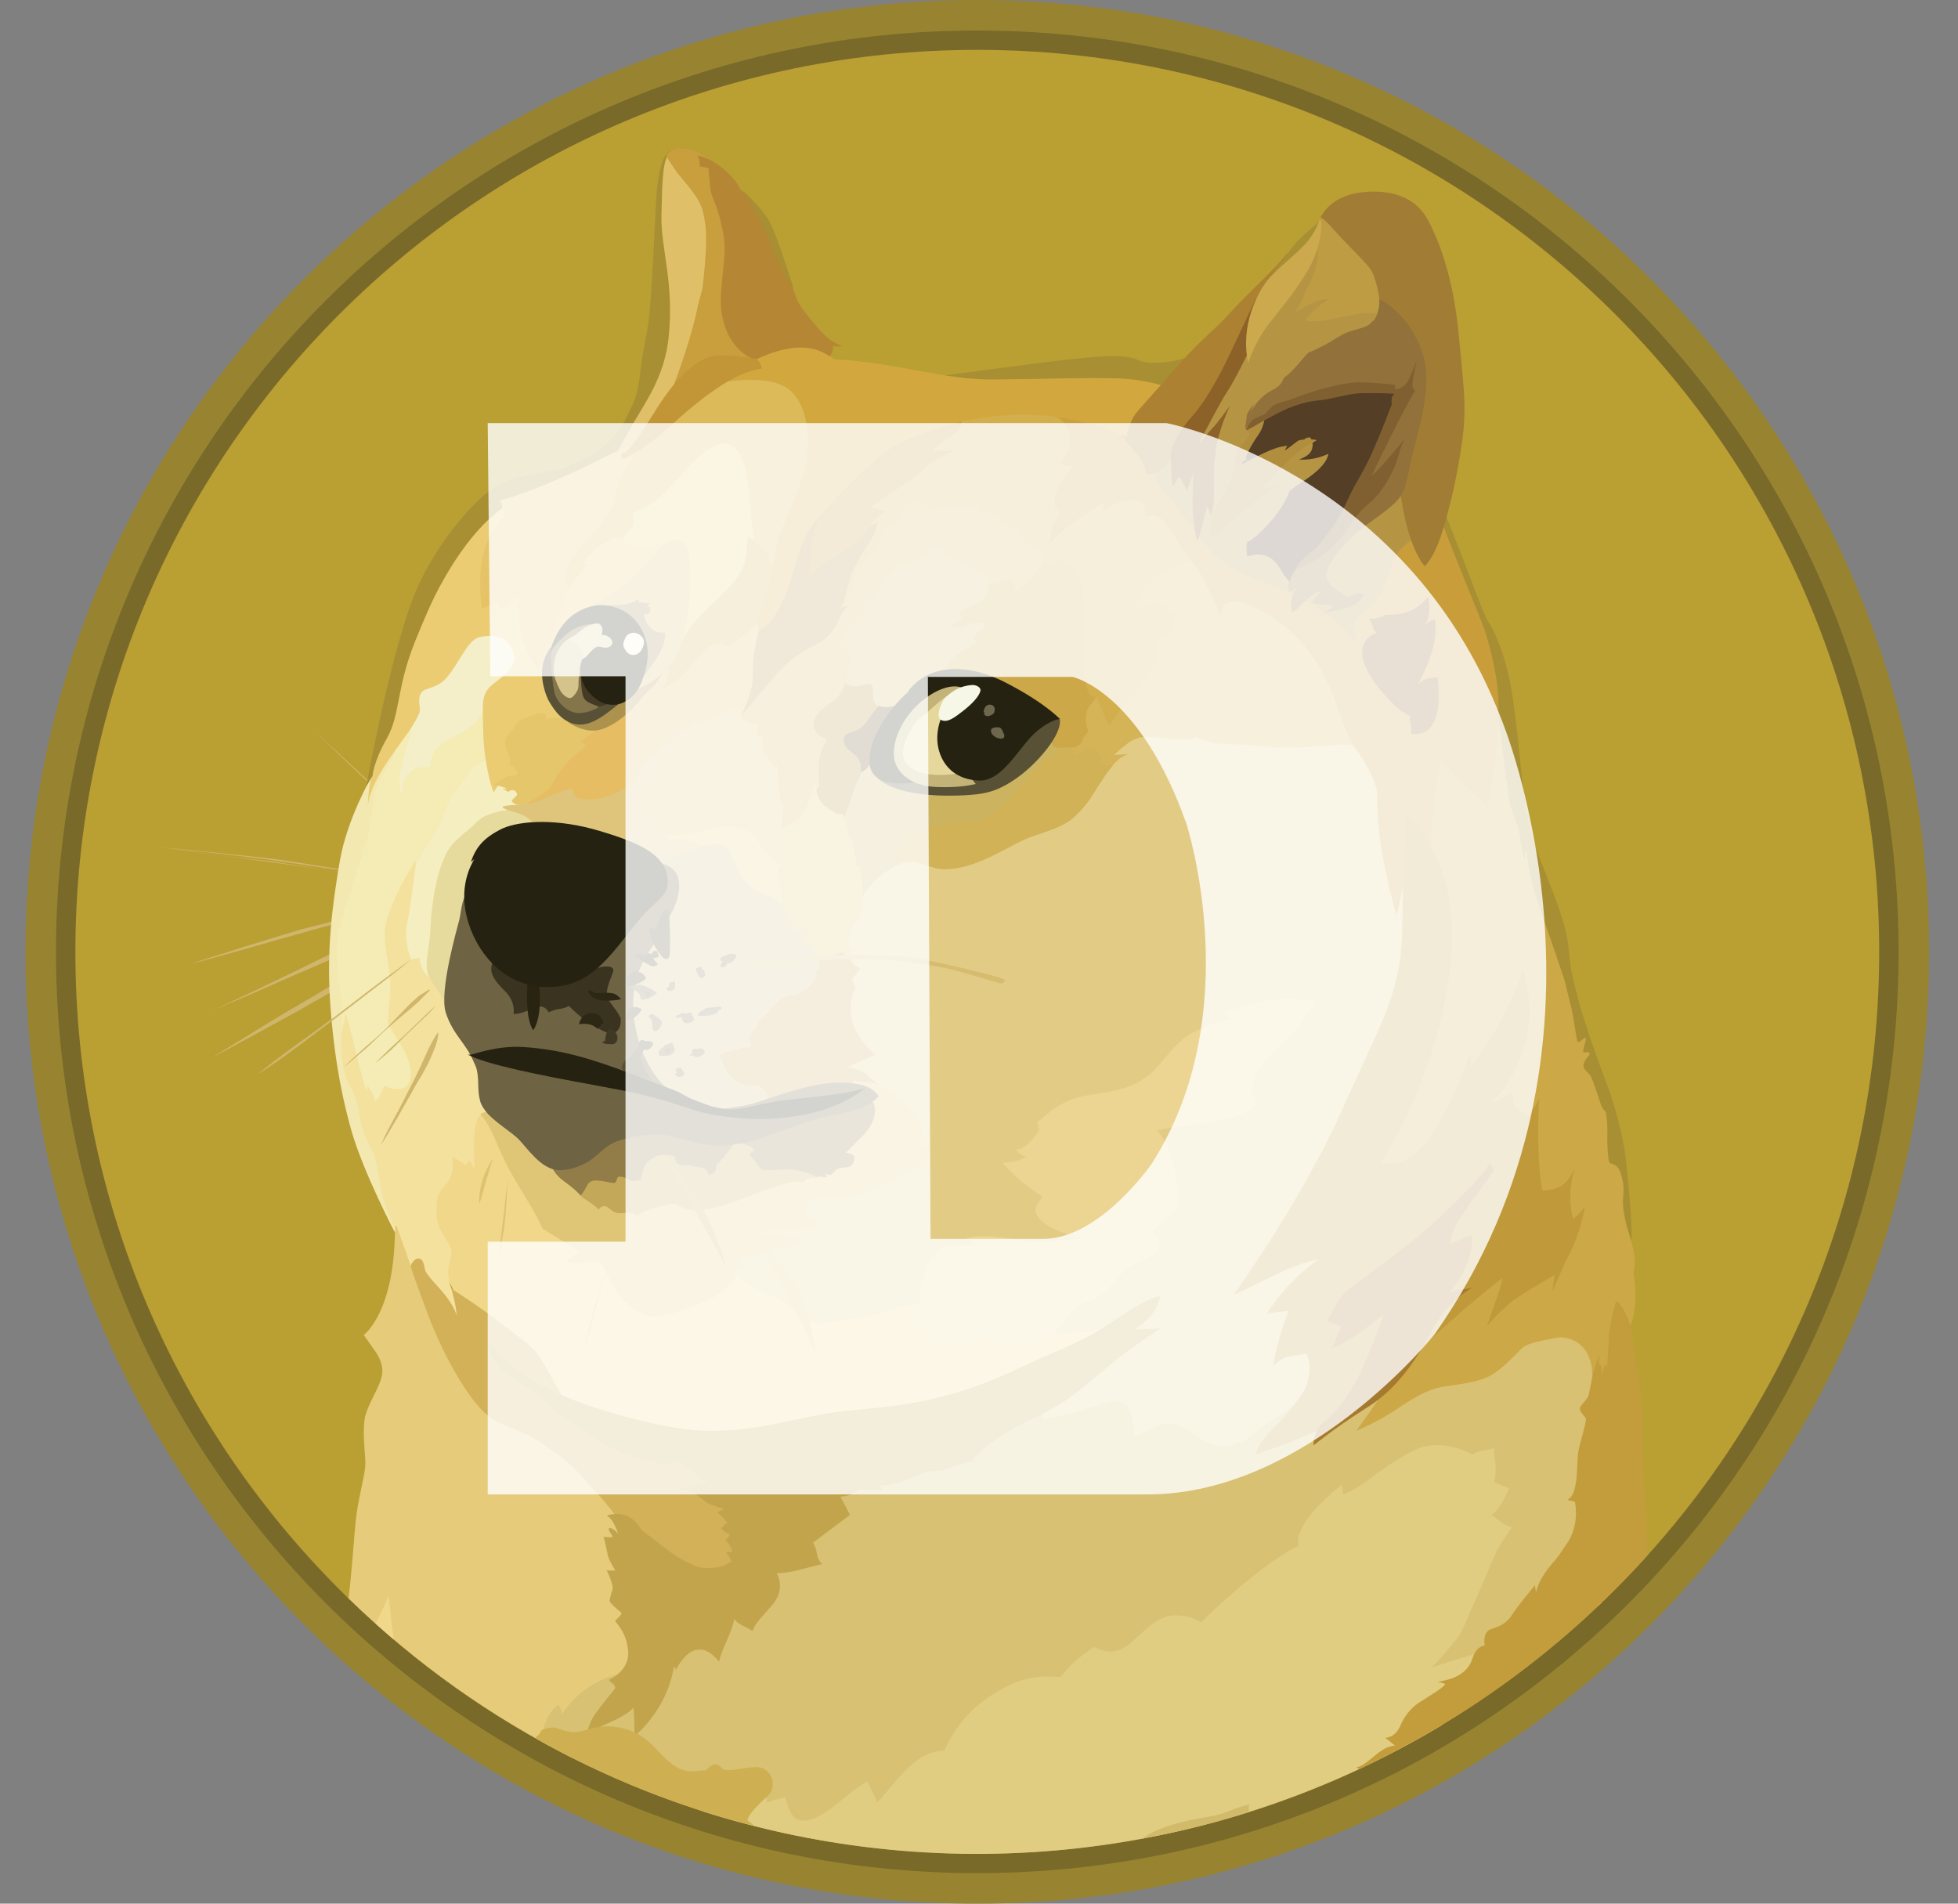 <svg width="36" height="35" viewBox="0 0 36 35" fill="none" xmlns="http://www.w3.org/2000/svg">
<rect x="0" y="0" width="36" height="35" fill="#808080" stroke="none"/>
<path d="M17.969 35C27.634 35 35.469 27.165 35.469 17.5C35.469 7.835 27.634 0 17.969 0C8.304 0 0.469 7.835 0.469 17.5C0.469 27.165 8.304 35 17.969 35Z" fill="#988430"/>
<path d="M17.969 34.439C27.324 34.439 34.908 26.855 34.908 17.5C34.908 8.145 27.324 0.561 17.969 0.561C8.613 0.561 1.029 8.145 1.029 17.5C1.029 26.855 8.613 34.439 17.969 34.439Z" fill="#7A6A2A"/>
<path d="M17.968 34.083C27.127 34.083 34.551 26.658 34.551 17.5C34.551 8.342 27.127 0.917 17.968 0.917C8.81 0.917 1.386 8.342 1.386 17.5C1.386 26.658 8.81 34.083 17.968 34.083Z" fill="#BA9F33"/>
<path fill-rule="evenodd" clip-rule="evenodd" d="M8.12 15.631C8.021 15.54 7.917 15.45 7.82 15.359C7.724 15.269 7.625 15.178 7.526 15.088L7.231 14.807C7.183 14.759 7.132 14.717 7.084 14.669C7.036 14.626 6.979 14.578 6.931 14.536C6.54 14.165 6.147 13.794 5.762 13.423C6.161 13.788 6.552 14.151 6.951 14.521L7.09 14.66C7.138 14.708 7.189 14.751 7.237 14.799L7.532 15.071C7.631 15.161 7.727 15.252 7.826 15.351C7.925 15.449 8.022 15.54 8.121 15.631L8.12 15.631ZM2.933 15.575C2.933 15.575 4.354 15.722 5.048 15.821C5.691 15.912 7.701 16.221 7.701 16.221L2.933 15.575ZM2.933 15.575C3.332 15.609 3.731 15.651 4.131 15.694C4.334 15.714 4.53 15.736 4.725 15.756L5.025 15.79C5.124 15.804 5.221 15.819 5.32 15.833L6.509 16.022L7.104 16.121C7.299 16.155 7.495 16.192 7.699 16.226C7.503 16.206 7.299 16.178 7.104 16.15L6.509 16.065L5.32 15.889C5.221 15.875 5.124 15.855 5.025 15.841L4.725 15.807C4.53 15.787 4.326 15.758 4.13 15.736C3.731 15.688 3.332 15.637 2.933 15.575L2.933 15.575ZM7.56 16.591C7.56 16.591 6.042 16.976 5.53 17.123C5.026 17.262 3.499 17.727 3.499 17.727L7.56 16.591L7.56 16.591Z" fill="#CFB66C"/>
<path fill-rule="evenodd" clip-rule="evenodd" d="M7.56 16.591C7.223 16.69 6.888 16.786 6.546 16.877L5.532 17.149C5.195 17.248 4.86 17.344 4.524 17.443L4.02 17.582C3.853 17.63 3.683 17.673 3.511 17.721C3.678 17.665 3.848 17.608 4.015 17.56L4.519 17.398C4.856 17.293 5.191 17.194 5.527 17.09C5.869 17.005 6.206 16.914 6.549 16.832C6.874 16.75 7.217 16.668 7.56 16.591V16.591ZM3.712 18.661C3.879 18.599 5.804 17.701 6.252 17.492C6.476 17.387 7.127 17.156 7.127 17.156L3.712 18.661Z" fill="#CFB66C"/>
<path fill-rule="evenodd" clip-rule="evenodd" d="M3.711 18.661C3.858 18.605 3.997 18.537 4.139 18.471L4.558 18.276L5.399 17.871C5.679 17.738 5.951 17.591 6.24 17.466C6.387 17.404 6.534 17.353 6.681 17.305L6.905 17.234C6.982 17.214 7.053 17.191 7.129 17.172C6.849 17.305 6.555 17.418 6.274 17.548C5.994 17.687 5.708 17.8 5.419 17.925L4.564 18.301C4.277 18.418 3.997 18.542 3.711 18.661H3.711ZM3.898 19.445C3.898 19.445 5.642 18.423 6.242 18.094C6.557 17.919 7.573 17.415 7.573 17.415L3.898 19.445Z" fill="#CFB66C"/>
<path fill-rule="evenodd" clip-rule="evenodd" d="M3.898 19.445C4.193 19.264 4.493 19.08 4.793 18.893L5.241 18.621C5.394 18.531 5.541 18.446 5.697 18.355C5.85 18.265 5.997 18.174 6.153 18.089C6.227 18.043 6.305 18.004 6.385 17.97L6.623 17.851C6.937 17.698 7.252 17.543 7.583 17.41C7.283 17.599 6.974 17.761 6.666 17.928C6.513 18.013 6.357 18.089 6.204 18.174C6.051 18.259 5.904 18.35 5.748 18.432C5.595 18.523 5.448 18.607 5.292 18.689L4.83 18.942L3.899 19.445H3.898ZM7.56 17.639C7.56 17.639 6.475 18.471 6.124 18.738C5.773 19.004 4.739 19.751 4.739 19.751L7.56 17.639Z" fill="#CFB66C"/>
<path fill-rule="evenodd" clip-rule="evenodd" d="M13.784 24.353L13.229 23.302L13.551 21.988L15.853 21.099L14.874 19.089L15.358 17.058L16.267 15.24L19.076 14.799L21.14 12.831L25.597 13.168L26.472 17.933L24.788 23.934L23.828 27.04L19.937 27.188L18.13 25.936L16.015 25.052L13.784 24.353Z" fill="#E2CC85"/>
<path fill-rule="evenodd" clip-rule="evenodd" d="M20.608 24.319C20.608 24.319 20.07 24.565 19.152 24.508C18.886 24.152 17.026 23.985 17.026 23.985C17.026 23.985 16.794 23.914 16.383 24.084C15.97 24.252 15.579 24.231 15.214 24.322C14.848 24.412 14.486 23.936 14.206 23.837C13.926 23.733 13.554 23.481 13.554 23.481L12.77 23.404L11.196 22.739L8.695 20.247L8.015 21.311L7.806 22.628L8.562 24.188L10.598 26.043L14.568 27.051L16.921 26.357L19.869 25.111L20.608 24.319V24.319Z" fill="#F1D789"/>
<path fill-rule="evenodd" clip-rule="evenodd" d="M6.503 15.512L7.007 13.986L7.608 13L9.542 12.839L8.961 14.532L7.344 17.409L8.015 19.978L6.826 20.572L6.461 20.012L6.166 18.726L6.146 17.282L6.503 15.512Z" fill="#F4ECB4"/>
<path fill-rule="evenodd" clip-rule="evenodd" d="M8.672 24.214L8.301 23.696C8.301 23.696 8.202 23.45 8.259 23.234C8.315 23.016 8.307 23.002 8.278 22.92C8.25 22.838 8.012 22.555 8.026 22.311C8.04 22.065 8.007 21.983 8.188 21.787C8.377 21.598 8.321 21.269 8.321 21.269L8.567 21.422L8.623 21.337C8.623 21.337 8.714 21.408 8.714 21.518C8.733 21.365 8.651 20.657 8.838 20.496C9.025 20.335 9.356 21.252 9.356 21.252L9.153 19.921L8.629 18.556L7.697 17.31L7.641 15.937V15.818C7.641 15.818 7.213 16.475 7.094 16.994C7.009 17.351 7.213 17.784 7.171 18.297C7.137 18.806 7.094 18.767 7.219 18.969C7.343 19.171 7.647 19.586 7.528 19.886C7.423 20.144 7.066 19.963 7.066 19.963C7.066 19.963 6.995 20.172 6.899 20.248C6.865 20.124 6.828 20.045 6.76 19.968C6.754 20.017 6.74 20.082 6.74 20.082C6.74 20.082 6.678 19.886 6.616 19.64C6.531 19.312 6.44 18.878 6.358 18.646C6.324 18.779 6.239 19.184 6.239 19.184L6.287 19.807L6.52 20.662L6.744 21.222L6.962 21.908L7.151 22.368L7.304 22.719L7.437 23.509L8.08 24.189L8.423 24.342L8.672 24.214L8.672 24.214Z" fill="#F3E19D"/>
<path fill-rule="evenodd" clip-rule="evenodd" d="M6.84 14.266C6.84 14.266 6.379 15.05 6.246 15.841C6.113 16.631 5.994 17.466 6.078 18.542C6.163 19.627 6.324 20.292 6.455 20.768C6.679 21.558 7.259 22.657 7.259 22.657L7.278 22.614C7.181 22.429 7.103 22.235 7.046 22.034C6.97 21.733 6.941 21.377 6.871 21.215C6.808 21.054 6.704 20.915 6.653 20.717C6.604 20.527 6.597 20.227 6.449 20.003C6.386 19.913 6.31 19.675 6.287 19.437C6.259 19.08 6.301 18.681 6.267 18.352C6.205 17.806 6.163 17.435 6.219 17.149C6.276 16.863 6.571 16.05 6.752 15.405C6.871 14.991 6.8 14.643 7.018 14.283C7.236 13.927 7.369 13.612 7.417 13.394C7.473 13.196 6.84 14.266 6.84 14.266H6.84Z" fill="#F2E8B0"/>
<path fill-rule="evenodd" clip-rule="evenodd" d="M9.029 13.952C9.029 13.952 8.791 14.023 8.677 14.147C8.564 14.266 8.516 14.365 8.363 14.566C8.21 14.768 8.202 14.932 8.077 15.184C7.952 15.43 7.678 15.801 7.644 15.934C7.61 16.067 7.553 16.69 7.482 16.985C7.42 17.279 7.553 17.642 7.553 17.642L7.714 17.608C7.714 17.608 7.714 17.817 7.876 17.959C8.037 18.098 8.066 17.489 8.066 17.489L8.669 15.453L9.578 14.835L9.677 14.337L9.028 13.952H9.029Z" fill="#F5EEC0"/>
<path fill-rule="evenodd" clip-rule="evenodd" d="M9.471 14.875C9.471 14.875 9.043 14.903 8.834 15.056C8.749 15.118 8.715 15.169 8.624 15.246C8.457 15.385 8.287 15.512 8.205 15.694C8.114 15.875 8.015 16.15 7.947 16.668C7.919 16.886 7.919 17.087 7.899 17.263C7.871 17.5 7.829 17.69 7.851 17.823C7.879 18.095 8.16 18.236 8.187 18.545L8.768 18.25L9.314 16.095L10.475 15.367L9.818 14.631L9.47 14.874L9.471 14.875Z" fill="#E6DB9D"/>
<path fill-rule="evenodd" clip-rule="evenodd" d="M6.408 29.387C6.411 29.366 6.413 29.344 6.416 29.322C6.5 28.594 6.515 28.043 6.577 27.697C6.667 27.207 6.73 27.025 6.716 26.842C6.696 26.547 6.673 26.332 6.702 26.105C6.744 25.805 7.039 25.449 7.03 25.202C7.024 25.007 6.925 24.88 6.84 24.761C6.755 24.642 6.687 24.543 6.687 24.543C6.687 24.543 7.268 24.143 7.262 22.535C7.274 22.538 7.286 22.543 7.296 22.549L7.582 23.361L7.778 23.599L8.528 24.998L9.494 25.936L10.921 26.895L11.816 27.869L11.906 30.466L10.737 31.984L10.545 32.331C9.024 31.567 7.628 30.574 6.408 29.387L6.408 29.387Z" fill="#E5CB7A"/>
<path fill-rule="evenodd" clip-rule="evenodd" d="M9.98 31.871C9.98 31.871 10 31.548 10.266 31.338C10.309 31.409 10.337 31.477 10.329 31.528C10.377 31.444 10.714 30.9 11.476 30.758C12.238 30.619 12.421 30.064 12.421 30.064L14.038 28.595L15.887 26.893L18.136 26.103L19.186 25.845C19.186 25.845 19.206 25.922 19.167 26.091C19.362 26.077 19.795 25.978 20.245 25.82C20.427 25.749 20.597 25.72 20.687 25.814C20.82 25.939 20.84 26.233 20.849 26.409C21.067 26.36 21.319 26.151 21.521 26.171C21.843 26.205 22.13 26.584 22.458 26.584C22.891 26.584 23.087 26.318 23.39 26.108C23.571 25.984 23.831 25.828 23.979 25.723C24.33 25.465 28.045 24.33 28.045 24.33L29.348 24.415L29.557 25.814L29.445 29.471C29.431 29.484 29.418 29.498 29.404 29.511L23.481 32.604L15.271 33.863C13.432 33.562 11.658 32.952 10.023 32.057L9.981 31.871L9.98 31.871Z" fill="#D8C173"/>
<path fill-rule="evenodd" clip-rule="evenodd" d="M6.906 29.852C7.023 29.608 7.128 29.404 7.146 29.331C7.161 29.478 7.188 29.801 7.241 30.144C7.128 30.048 7.017 29.951 6.906 29.852V29.852Z" fill="#F1D789"/>
<path fill-rule="evenodd" clip-rule="evenodd" d="M12.903 33.293L13.964 32.998L14.055 33.026C14.055 33.026 14.103 33.055 14.103 33.151C14.236 33.075 14.35 33.089 14.432 33.038C14.474 33.128 14.516 33.428 14.703 33.465C14.899 33.508 15.108 33.38 15.321 33.219C15.53 33.052 15.769 32.842 15.949 32.757C16.015 32.879 16.074 33.005 16.125 33.134C16.363 32.944 16.776 32.174 17.365 32.188C17.535 31.786 17.82 31.442 18.183 31.2C18.73 30.829 19.072 30.8 19.5 30.834C19.67 30.614 19.879 30.427 20.117 30.282C20.188 30.311 20.383 30.43 20.627 30.316C20.873 30.203 21.151 29.764 21.516 29.708C21.713 29.68 21.913 29.723 22.082 29.826C22.082 29.826 23.146 28.77 23.881 28.419C23.852 28.334 23.796 28.014 24.656 27.306C24.704 27.349 24.671 27.468 24.704 27.474C24.718 27.474 24.928 27.384 25.194 27.18C25.523 26.933 25.916 26.676 26.154 26.605C26.602 26.472 27.077 26.744 27.077 26.744C27.118 26.715 27.163 26.694 27.21 26.681C27.324 26.661 27.406 26.647 27.468 26.625C27.462 26.772 27.545 27.024 27.468 27.242C27.557 27.292 27.651 27.332 27.748 27.361C27.7 27.466 27.595 27.732 27.42 27.86C27.567 27.93 27.587 28.013 27.796 28.084C27.711 28.203 27.572 28.407 27.51 28.532C27.448 28.665 27.224 29.217 27.125 29.427C27.02 29.636 26.879 30.021 26.811 30.099C26.742 30.176 26.496 30.503 26.307 30.665C26.475 30.602 27.162 30.393 27.453 30.314C27.367 30.441 26.927 31.094 26.504 31.721C24.479 32.935 22.218 33.703 19.872 33.975C17.527 34.247 15.15 34.015 12.901 33.296L12.903 33.293Z" fill="#E0CD81"/>
<path fill-rule="evenodd" clip-rule="evenodd" d="M9.541 14.799C9.541 14.799 9.295 14.799 9.246 14.832C9.198 14.866 9.493 14.937 9.583 14.971C9.674 15.005 9.869 15.161 9.92 15.286C9.969 15.405 11.69 16.098 11.69 16.098L12.908 16.036L13.328 15.456L12.529 14.757L13.089 13.106L12.347 13.225L10.563 14.289L9.668 14.631L9.541 14.799Z" fill="#DFC57C"/>
<path fill-rule="evenodd" clip-rule="evenodd" d="M12.215 15.345C12.232 15.374 12.257 15.397 12.287 15.413C12.316 15.429 12.349 15.437 12.383 15.436C12.635 15.436 12.867 15.498 12.963 15.625C13.124 15.829 13.572 16.481 13.572 16.481L14.642 16.866L14.711 15.605L13.542 14.793L12.211 15.283V15.345H12.214L12.215 15.345Z" fill="#E5CC7C"/>
<path fill-rule="evenodd" clip-rule="evenodd" d="M12.005 15.812C12.005 15.812 12.2 15.826 12.446 15.736C12.693 15.645 13.098 15.45 13.273 15.526C13.52 15.631 13.469 15.96 13.735 16.254C13.896 16.436 14.191 16.43 14.358 16.625C14.525 16.821 15.1 16.73 15.1 16.73L15.318 17.906L14.443 19.028L14.157 20.421H12.973L11.893 19.992L11.36 18.704L11.627 17.401L12.005 15.812Z" fill="#D2C281"/>
<path fill-rule="evenodd" clip-rule="evenodd" d="M14.293 15.869C14.322 15.878 14.352 15.883 14.383 15.883C14.349 15.911 14.278 15.974 14.307 16.135C14.335 16.297 14.426 16.5 14.349 16.625C14.41 16.692 14.456 16.771 14.482 16.857C14.53 16.996 14.545 17.123 14.859 17.143C14.813 17.171 14.772 17.204 14.734 17.242C14.734 17.242 14.952 17.432 15.063 17.608C15.176 17.603 15.476 17.509 15.476 17.509L15.539 17.552L15.672 17.496C15.672 17.496 15.547 17.448 15.638 17.145C15.723 16.878 15.799 16.893 15.806 16.873C15.812 16.853 15.868 16.573 15.868 16.459C15.91 16.312 15.944 15.865 15.944 15.865L15.854 14.877L15.344 14.568L14.93 14.168L14.539 14.904L14.281 15.161L14.262 15.798L14.293 15.869Z" fill="#E2C270"/>
<path fill-rule="evenodd" clip-rule="evenodd" d="M15.52 15.042C15.52 15.042 15.61 15.3 15.644 15.498C15.656 15.46 15.663 15.419 15.664 15.379C15.664 15.379 15.735 15.77 15.749 15.931C15.777 15.926 15.805 15.917 15.811 15.945C15.818 15.974 15.882 16.288 15.867 16.464C15.985 16.269 16.148 16.106 16.343 15.988C16.456 15.917 16.589 15.841 16.728 15.835C16.946 15.829 17.105 15.974 17.365 15.974C17.994 15.974 18.563 15.512 18.982 15.371C19.291 15.266 19.557 15.19 19.744 15.019C19.834 14.943 19.996 14.773 20.143 14.521C20.338 14.185 20.542 13.893 20.746 13.856C20.654 13.873 20.56 13.879 20.466 13.876C20.466 13.876 20.529 13.813 20.634 13.728C20.74 13.643 20.866 13.539 21.047 13.539C21.37 13.539 21.532 13.587 21.713 13.587C21.894 13.581 21.999 13.539 21.999 13.539C21.999 13.539 22.189 13.672 22.616 13.672C23.044 13.677 23.33 13.714 23.554 13.734C23.777 13.754 24.528 13.672 24.743 13.678C24.883 13.684 25.021 13.717 25.148 13.777L24.454 11.761L21.962 9.583L20.478 10.633L18.195 12.916L15.987 13.734L15.525 14.252V15.042H15.52Z" fill="#CCB360"/>
<path fill-rule="evenodd" clip-rule="evenodd" d="M20.475 13.887C20.475 13.887 20.538 13.825 20.642 13.74C20.747 13.655 20.875 13.55 21.056 13.55C21.378 13.55 21.54 13.598 21.721 13.598C21.902 13.592 22.007 13.55 22.007 13.55C22.007 13.55 22.197 13.683 22.624 13.683C23.052 13.688 23.338 13.725 23.562 13.745C23.786 13.765 24.536 13.683 24.751 13.689C24.891 13.694 25.029 13.728 25.156 13.788L24.841 12.879L24.476 12.185L23.434 11.044C23.434 11.044 22.184 10.308 22.174 10.302C22.169 10.296 21.741 10.183 21.741 10.183L20.608 10.868L19.58 13.527L19.561 14.088L20.226 14.402C20.393 14.122 20.577 13.898 20.75 13.87C20.594 13.886 20.475 13.886 20.475 13.886L20.475 13.887Z" fill="#D5B457"/>
<path fill-rule="evenodd" clip-rule="evenodd" d="M20.461 14.076C20.362 14.082 20.28 14.062 20.257 13.992C20.172 13.754 20.104 13.72 20.033 13.72C19.962 13.72 19.866 13.873 19.809 13.887C19.752 13.901 19.685 13.711 19.685 13.711L19.622 13.683C19.622 13.683 19.257 13.921 18.999 14.201C18.742 14.481 18.32 14.957 18.13 15.042C17.941 15.127 17.289 15.155 17.066 15.203C16.843 15.252 16.596 15.413 16.562 15.45C16.528 15.487 16.661 15.526 16.681 15.563C16.701 15.597 16.463 15.583 16.443 15.619C16.429 15.647 16.499 15.809 16.534 15.891C16.595 15.861 16.661 15.844 16.729 15.843C16.947 15.837 17.106 15.982 17.366 15.982C17.995 15.982 18.564 15.52 18.983 15.378C19.292 15.273 19.558 15.197 19.745 15.027C19.835 14.951 19.997 14.781 20.144 14.529C20.252 14.356 20.357 14.194 20.462 14.076L20.461 14.076Z" fill="#D2B257"/>
<path fill-rule="evenodd" clip-rule="evenodd" d="M11.445 28.091C11.445 28.091 11.389 27.881 10.87 27.34C10.722 27.188 10.632 27.06 10.533 26.97C10.286 26.737 10.142 26.675 9.966 26.542C9.581 26.256 9.162 26.256 8.84 25.905C8.517 25.554 8.141 24.883 7.879 24.197C7.622 23.512 7.551 23.294 7.551 23.274C7.551 23.254 7.622 23.121 7.712 23.141C7.803 23.161 7.803 23.336 7.826 23.379C7.871 23.448 7.922 23.514 7.978 23.574C8.112 23.727 8.301 23.91 8.398 24.183C8.378 23.951 8.298 23.693 8.298 23.693C8.298 23.693 8.797 24.007 9.221 24.336C9.649 24.664 9.825 24.778 9.949 24.987C10.074 25.197 10.368 25.749 10.509 25.91C10.65 26.072 12.581 26.68 12.581 26.68L13.5 27.365L13.956 28.365L13.599 28.925L12.914 29.072L11.801 28.574L11.445 28.091V28.091Z" fill="#D2B159"/>
<path fill-rule="evenodd" clip-rule="evenodd" d="M8.973 24.647C8.973 24.647 9.205 25.018 9.771 25.369C10.281 25.678 11.088 25.958 11.807 26.125C12.221 26.225 12.634 26.301 13.005 26.307C14.005 26.321 14.693 26.035 15.545 25.941C16.007 25.893 16.573 25.857 17.162 25.717C17.918 25.536 18.366 25.332 18.974 25.045C19.416 24.842 19.821 24.689 20.149 24.493C20.611 24.221 20.948 23.919 21.339 23.828C21.291 23.961 21.24 24.199 20.855 24.445C21.059 24.439 21.339 24.425 21.339 24.425C21.339 24.425 21.067 24.587 20.588 24.949C20.294 25.173 19.903 25.552 19.504 25.804C19.246 25.966 18.966 26.084 18.782 26.181C18.334 26.427 18.153 26.552 17.859 26.853C17.963 26.848 17.972 26.853 17.972 26.853C17.972 26.853 17.601 26.901 17.335 27.043C17.279 27.043 17.182 27.023 17.012 27.071C16.879 27.113 16.703 27.21 16.522 27.261C16.264 27.337 16.18 27.303 16.18 27.303L16.222 27.388C16.222 27.388 15.886 27.383 15.774 27.394C15.794 27.399 15.788 27.408 15.788 27.408C15.768 27.411 15.75 27.418 15.732 27.428C15.678 27.463 15.619 27.489 15.557 27.504C15.523 27.51 15.494 27.51 15.452 27.518C15.466 27.552 15.576 27.742 15.627 27.854C15.585 27.883 14.948 28.364 14.948 28.364C14.968 28.395 14.984 28.428 14.996 28.463C15.016 28.526 15.024 28.616 15.044 28.659C15.092 28.744 15.12 28.758 15.12 28.758C15.12 28.758 15.044 28.772 14.911 28.806C14.798 28.834 14.659 28.882 14.463 28.911C14.403 28.918 14.342 28.923 14.282 28.925C14.31 28.987 14.434 29.225 14.205 29.5C13.976 29.774 13.905 29.814 13.834 29.989C13.799 29.963 13.761 29.939 13.721 29.919C13.645 29.885 13.54 29.834 13.503 29.766C13.481 29.857 13.453 29.945 13.418 30.032C13.347 30.221 13.242 30.409 13.223 30.55C13.146 30.465 13.005 30.298 12.809 30.332C12.614 30.366 12.458 30.632 12.424 30.709C12.424 30.661 12.39 30.624 12.382 30.68C12.376 30.743 12.268 31.394 11.668 31.921C11.662 31.788 11.662 31.493 11.648 31.397C11.592 31.453 11.524 31.535 11.116 31.711C10.717 31.887 10.78 32.062 10.78 32.062C10.78 32.062 10.746 31.782 10.961 31.487C11.179 31.193 11.312 31.054 11.312 31.032C11.309 31.009 11.299 30.987 11.284 30.969C11.256 30.941 11.199 30.907 11.199 30.884C11.233 30.87 11.57 30.709 11.55 30.374C11.53 30.074 11.403 29.919 11.312 29.808C11.298 29.794 11.446 29.689 11.426 29.655C11.412 29.636 11.23 29.502 11.208 29.431C11.213 29.389 11.223 29.347 11.236 29.307C11.256 29.244 11.27 29.202 11.264 29.16C11.25 29.089 11.174 28.893 11.151 28.874C11.171 28.879 11.312 28.874 11.312 28.874C11.312 28.874 11.199 28.692 11.179 28.607C11.159 28.523 11.117 28.299 11.094 28.256C11.143 28.262 11.261 28.27 11.261 28.256C11.267 28.214 11.157 28.143 11.205 28.088C11.239 28.094 11.305 28.122 11.367 28.202C11.333 28.111 11.276 27.935 11.157 27.865C11.213 27.845 11.403 27.794 11.57 27.893C11.738 27.992 11.794 28.131 11.794 28.131C11.794 28.131 11.894 28.207 12.047 28.32C12.222 28.459 12.446 28.657 12.803 28.796C12.879 28.839 13.075 28.839 13.216 28.81C13.278 28.796 13.337 28.772 13.392 28.74C13.411 28.728 13.432 28.718 13.454 28.711C13.424 28.65 13.389 28.591 13.349 28.535C13.397 28.535 13.454 28.541 13.454 28.541C13.454 28.541 13.488 28.465 13.335 28.317C13.369 28.283 13.412 28.261 13.412 28.204C13.363 28.198 13.278 28.128 13.259 28.099C13.287 28.079 13.329 28.014 13.378 27.995C13.335 27.961 13.23 27.819 13.182 27.805C13.228 27.788 13.273 27.767 13.315 27.743C13.315 27.743 13.078 27.68 13.001 27.629C12.924 27.573 12.811 27.476 12.743 27.448C12.672 27.42 12.548 27.406 12.497 27.349C12.545 27.363 12.621 27.349 12.678 27.349C12.72 27.349 12.741 27.355 12.755 27.355C12.749 27.335 12.749 27.292 12.859 27.278C12.913 27.27 12.964 27.254 13.012 27.23C13.012 27.23 12.907 27.224 12.788 27.111C12.669 26.998 12.57 26.907 12.502 26.893C12.432 26.879 12.299 26.941 12.216 26.935C12.103 26.921 12.055 26.865 12.055 26.865C12.055 26.865 11.678 26.899 10.843 26.389C10.121 25.947 9.806 25.556 9.806 25.556C9.739 25.532 9.674 25.502 9.611 25.466C9.339 25.324 8.963 25.03 8.974 24.645L8.973 24.647Z" fill="#C2A44D"/>
<path fill-rule="evenodd" clip-rule="evenodd" d="M19.39 7.651C19.456 7.673 19.514 7.712 19.558 7.765C19.691 7.917 19.776 8.206 19.473 8.515C19.592 8.557 19.641 8.571 19.745 8.557C19.64 8.682 19.403 8.948 19.388 9.18C19.374 9.37 19.493 9.427 19.493 9.427C19.493 9.427 19.312 9.636 19.303 9.987C19.389 9.89 19.483 9.801 19.584 9.721C19.793 9.554 20.082 9.364 20.277 9.245C20.275 9.295 20.281 9.345 20.297 9.392C20.297 9.392 20.662 9.092 20.969 9.225C21.108 9.288 21.045 9.483 21.045 9.483C21.045 9.483 21.235 9.412 21.368 9.545C21.502 9.678 21.69 10.022 21.786 10.155C21.828 10.217 21.939 10.336 22.052 10.52C22.207 10.778 22.336 11.05 22.437 11.332C22.443 11.185 22.48 10.956 22.899 11.1C23.318 11.248 23.794 11.556 24.193 12.164C24.592 12.772 24.691 13.459 24.892 13.72C25.096 13.972 25.306 14.391 25.32 14.567C25.334 14.742 25.258 15.309 25.677 16.84C25.796 16.365 25.977 15.309 25.977 15.309L26.076 14.377L26.189 11.494L23.179 8.993L20.826 7.286L19.294 7.433L19.39 7.651L19.39 7.651Z" fill="#CAA13E"/>
<path fill-rule="evenodd" clip-rule="evenodd" d="M24.983 11.941C24.983 11.941 24.94 11.661 24.233 11.185C23.525 10.715 22.972 10.715 22.463 10.316C22.072 10.002 21.664 9.279 21.399 9.042C21.141 8.807 21.099 8.127 21.099 8.127L21.968 7.399L23.261 5.53L24.354 4.327L24.878 5.055L25.605 5.91L26.01 7.626L26.158 10.138L24.982 11.941L24.983 11.941Z" fill="#B59544"/>
<path fill-rule="evenodd" clip-rule="evenodd" d="M25.857 14.952C25.879 14.571 25.832 14.189 25.718 13.825C25.532 13.245 25.124 12.214 24.934 11.828C24.858 11.4 24.915 11.366 24.997 11.318C25.079 11.27 25.388 11.094 25.557 10.477C25.726 9.86 26.251 9.84 26.251 9.84L26.573 9.602L27.064 10.828L27.491 11.935L27.624 12.782L27.723 13.504L27.491 15.031L26.344 16.067L25.857 14.952H25.857Z" fill="#C89D3A"/>
<path fill-rule="evenodd" clip-rule="evenodd" d="M9.856 31.965V31.933C9.88 31.918 9.901 31.899 9.919 31.877C9.938 31.849 9.953 31.815 9.967 31.806C9.995 31.792 10.128 31.75 10.199 31.764C10.27 31.777 10.457 31.855 10.556 31.849C10.76 31.843 10.998 31.687 11.374 31.758C11.941 31.863 12.074 32.248 12.402 32.466C12.626 32.619 12.858 32.551 12.892 32.551H12.968C12.982 32.551 13.087 32.432 13.144 32.438C13.257 32.444 13.268 32.537 13.339 32.543C13.506 32.562 13.829 32.458 13.991 32.5C14.039 32.515 14.082 32.542 14.118 32.577C14.153 32.613 14.18 32.656 14.195 32.704C14.229 32.809 14.2 32.942 14.118 33.018C13.943 33.18 13.775 33.333 13.742 33.466C13.785 33.499 13.826 33.534 13.866 33.572C12.465 33.215 11.117 32.675 9.856 31.966V31.965Z" fill="#CEB052"/>
<path fill-rule="evenodd" clip-rule="evenodd" d="M24.935 26.307C24.935 26.307 25.376 25.718 25.529 25.426C25.682 25.125 25.045 21.317 25.045 21.317L26.325 17.124L26.291 15.759C26.291 15.759 26.353 14.499 26.5 13.952C26.676 14.266 27.223 14.646 27.342 14.847C27.398 14.462 27.588 13.649 27.56 12.783C27.664 12.944 27.916 14.567 27.916 14.567L28.168 15.659L28.497 16.821L28.862 18.047L29.08 18.893L29.205 19.097L29.31 19.454L29.409 19.839L29.695 20.743L29.863 21.484L29.996 22.829C30.025 22.933 30.046 23.038 30.058 23.144C30.064 23.291 30.038 23.376 30.038 23.402C30.038 23.427 30.087 23.724 30.067 23.948C30.038 24.172 30.038 24.348 29.863 24.508C29.687 24.669 29.577 25.63 29.577 25.63L29.262 25.42C29.262 25.42 29.325 25.134 29.177 24.873C29.03 24.613 28.744 24.559 28.583 24.602C28.422 24.636 28.099 24.686 27.994 24.777C27.895 24.868 27.651 25.148 27.427 25.276C27.148 25.444 26.691 25.457 26.448 25.513C26.201 25.569 25.93 25.737 25.643 25.933C25.419 26.078 25.182 26.203 24.936 26.306L24.935 26.307Z" fill="#CCA847"/>
<path fill-rule="evenodd" clip-rule="evenodd" d="M24.935 32.494C24.935 32.494 24.953 32.506 24.989 32.526C27.001 31.583 28.804 30.247 30.291 28.597C30.274 28.023 30.253 27.436 30.23 27.218C30.182 26.757 30.216 26.287 30.202 26.015C30.188 25.743 30.035 24.636 29.964 24.35C29.888 24.064 29.74 23.922 29.718 23.922C29.698 23.928 29.579 24.46 29.579 24.594C29.579 24.728 29.55 25.05 29.55 25.132C29.531 25.127 29.522 25.076 29.522 25.056C29.494 25.127 29.46 25.251 29.446 25.265C29.432 25.28 29.465 25.147 29.446 25.118C29.426 25.09 29.39 25.104 29.398 25.033C29.401 24.991 29.408 24.95 29.417 24.909C29.417 24.909 29.332 25.033 29.27 25.35C29.208 25.665 29.208 25.673 29.185 25.701C29.166 25.736 29.052 25.849 29.047 25.891C29.041 25.968 29.151 26.044 29.16 26.087C29.165 26.158 29.061 26.486 29.027 26.647C28.993 26.807 29.007 27.122 28.971 27.284C28.942 27.431 28.915 27.516 28.818 27.578C28.889 27.592 28.956 27.612 28.956 27.612C28.956 27.612 29.056 28.031 28.804 28.388C28.713 28.513 28.691 28.569 28.594 28.683C28.404 28.892 28.257 29.131 28.243 29.286C28.233 29.24 28.227 29.194 28.223 29.147C28.223 29.147 27.929 29.49 27.804 29.685C27.643 29.937 27.419 29.923 27.356 29.985C27.293 30.047 27.279 30.161 27.3 30.251C27.244 30.265 27.139 30.285 27.068 30.503C27.034 30.616 26.949 30.727 26.816 30.803C26.683 30.88 26.521 30.903 26.439 30.922C26.51 30.942 26.538 30.942 26.572 30.965C26.53 31.035 26.334 31.146 26.116 31.288C25.898 31.421 25.793 31.616 25.74 31.744C25.684 31.863 25.601 31.939 25.468 31.953C25.524 31.987 25.607 32.066 25.649 32.092C25.587 32.106 25.481 32.106 25.292 32.267C25.094 32.432 25.026 32.48 24.936 32.494L24.935 32.494Z" fill="#C39D3C"/>
<path fill-rule="evenodd" clip-rule="evenodd" d="M20.994 33.806C21.102 33.73 21.22 33.668 21.344 33.621C21.785 33.446 22.253 33.411 22.437 33.355C22.612 33.299 22.751 33.222 22.969 33.179C22.963 33.229 22.958 33.276 22.953 33.32C22.31 33.522 21.656 33.684 20.993 33.806H20.994Z" fill="#D2BA6B"/>
<path fill-rule="evenodd" clip-rule="evenodd" d="M29.141 22.189C29.141 22.189 29.05 22.679 28.889 22.988C28.727 23.297 28.553 23.724 28.553 23.724C28.554 23.628 28.565 23.532 28.587 23.438C28.383 23.557 27.887 23.843 27.747 23.97C27.614 24.089 27.39 24.299 27.334 24.398C27.467 24.007 27.605 23.656 27.628 23.495C27.424 23.642 26.473 24.426 25.977 24.945L24.434 26.193C24.256 26.29 24.072 26.375 23.884 26.451C23.619 26.564 23.304 26.66 23.072 26.751C23.134 26.584 23.233 26.436 23.372 26.295C23.519 26.156 23.961 25.677 24.029 25.455C24.091 25.223 24.105 25.084 24.023 24.888C23.947 24.908 23.771 24.917 23.652 24.951C23.534 24.985 23.406 25.112 23.406 25.112C23.406 25.112 23.497 24.594 23.692 24.104C23.545 24.11 23.293 24.152 23.293 24.152C23.293 24.152 23.644 23.563 24.245 23.153C24.061 23.192 23.881 23.248 23.707 23.32C23.356 23.467 22.971 23.685 22.685 23.804C22.846 23.58 23.979 21.963 24.653 20.457C25.325 18.953 25.576 18.568 25.723 17.761C25.799 17.362 25.779 16.772 25.799 16.243C25.819 15.719 25.884 15.249 25.842 14.935C26.017 15.153 26.674 15.767 26.697 17.141C26.717 18.514 26.069 20.369 25.38 21.369C25.548 21.417 25.983 21.473 26.431 20.697C26.878 19.92 26.873 19.703 27.034 19.38C27.054 19.541 27.048 19.598 27.048 19.598C27.048 19.598 27.7 18.808 28.008 17.814C28.07 18.241 28.255 18.618 27.965 19.402C27.708 20.11 27.371 20.283 27.371 20.283C27.371 20.283 27.538 20.255 27.784 20.108C27.827 20.212 27.819 20.331 27.889 20.374C27.96 20.416 28.056 20.487 28.07 20.555C28.147 20.442 28.266 20.297 28.303 20.19C28.274 20.414 28.255 21.393 28.359 21.892C28.577 21.872 28.8 21.858 28.953 21.464C28.849 21.849 28.849 22.081 28.919 22.41C29.035 22.331 29.14 22.189 29.14 22.189L29.141 22.189Z" fill="#C0993A"/>
<path fill-rule="evenodd" clip-rule="evenodd" d="M21.784 6.581C21.784 6.581 21.566 6.671 21.195 6.671C20.872 6.671 20.963 6.547 20.459 6.547C19.683 6.547 16.973 6.995 16.497 6.989C16.188 6.983 17.539 7.122 17.539 7.122L20.991 7.17L21.685 7.114L21.942 6.589L21.784 6.581Z" fill="#A88F33"/>
<path fill-rule="evenodd" clip-rule="evenodd" d="M12.832 13.329C12.832 13.329 12.39 13.666 12.204 13.924C12.017 14.181 11.918 14.351 11.705 14.561C11.755 14.563 11.805 14.556 11.852 14.541C11.852 14.541 11.852 14.597 11.818 14.612C11.848 14.608 11.877 14.612 11.905 14.621C11.933 14.631 11.959 14.647 11.98 14.668C11.917 14.702 11.748 14.872 11.88 15.073C11.98 15.226 12.189 15.24 12.189 15.24C12.189 15.24 12.141 15.379 12.342 15.364C12.775 15.345 13.26 15.155 13.483 15.203C13.707 15.259 13.835 15.279 13.993 15.554C14.161 15.826 14.307 15.868 14.307 15.868C14.307 15.868 14.406 15.616 14.384 15.24C14.465 15.037 14.51 14.821 14.517 14.603L14.37 13.518L13.727 12.705L12.895 13.167L12.832 13.328V13.329Z" fill="#E3C571"/>
<path fill-rule="evenodd" clip-rule="evenodd" d="M13.622 13.168C13.622 13.168 13.684 13.315 13.945 13.329C13.917 13.391 13.917 13.4 13.925 13.448C13.931 13.496 13.939 13.567 13.939 13.567C13.968 13.553 13.994 13.534 14.016 13.511C14.03 13.573 14.002 13.672 14.016 13.743C14.024 13.786 14.039 13.828 14.058 13.867C14.062 13.858 14.067 13.848 14.072 13.839C14.078 13.825 14.128 13.992 14.268 14.119C14.268 14.1 14.272 14.08 14.282 14.063C14.284 14.099 14.296 14.133 14.316 14.162C14.305 14.157 14.296 14.151 14.287 14.143C14.287 14.143 14.302 14.591 14.378 14.822C14.391 14.807 14.402 14.791 14.412 14.774C14.412 14.76 14.406 14.899 14.392 14.998C14.373 15.097 14.387 15.236 14.387 15.236C14.438 15.196 14.494 15.162 14.553 15.137C14.639 15.102 14.777 14.998 14.862 14.766C14.911 14.634 14.949 14.499 14.976 14.361C15.003 14.413 15.022 14.47 15.032 14.529C15.037 14.599 15.171 14.563 15.171 14.563L15.199 14.254L15.367 13.555L15.52 13.121L16.256 11.975L17.586 10.95L18.747 11.216L19.727 9.885L18.039 8.872L16.442 9.039L14.993 11.046L13.832 12.867L13.622 13.167V13.168Z" fill="#D8B65B"/>
<path fill-rule="evenodd" clip-rule="evenodd" d="M21.987 10.262C21.987 10.262 21.888 10.282 21.602 10.43C21.316 10.578 21.118 10.626 21.007 10.844C20.897 11.062 20.888 11.234 20.888 11.234C20.888 11.234 21.084 11.149 21.197 11.121C21.316 11.093 21.449 11.101 21.435 11.149C21.421 11.182 21.402 11.213 21.379 11.24C21.379 11.24 21.603 11.234 21.597 11.345C21.591 11.455 21.554 11.577 21.512 11.631C21.47 11.687 21.294 11.77 21.274 11.835C21.226 11.968 21.294 11.974 21.268 12.081C21.249 12.186 21.155 12.39 20.849 12.747C20.535 13.104 20.401 13.355 20.401 13.355C20.401 13.355 20.248 13.069 20.169 12.823C20.113 12.851 19.812 13.018 19.812 13.018L19.116 10.592L19.13 10.43C19.13 10.43 19.192 10.354 19.206 10.212C19.102 10.178 19.087 10.15 18.949 10.017C18.81 9.884 18.697 9.722 18.465 9.612C18.431 9.55 18.388 9.465 18.218 9.431C18.048 9.396 17.946 9.368 17.946 9.368C17.946 9.368 18.037 9.334 18.079 9.264C17.975 9.278 17.89 9.312 17.66 9.306C17.428 9.3 17.403 9.292 17.275 9.312C17.148 9.331 16.995 9.388 16.938 9.193C16.876 9.145 16.743 9.187 16.63 9.354C16.516 9.521 16.477 9.654 16.259 9.719C16.243 9.815 16.21 9.908 16.16 9.991C16.097 10.096 15.998 10.201 15.865 10.357C15.655 10.603 15.689 11.008 15.355 11.316C15.018 11.625 15.411 10.461 15.411 10.461L15.949 9.173L17.481 7.675L19.86 7.514L20.092 8.746L21.253 9.145L21.987 10.264L21.987 10.262Z" fill="#D3AE4D"/>
<path fill-rule="evenodd" clip-rule="evenodd" d="M22.363 10.534L21.364 9.093L20.665 8.555C20.665 8.555 20.166 7.637 20.132 7.609C20.104 7.589 19.634 7.538 19.334 7.518L19.39 7.657C19.455 7.678 19.513 7.718 19.558 7.77C19.691 7.923 19.776 8.212 19.473 8.521C19.591 8.563 19.641 8.577 19.744 8.563C19.64 8.688 19.402 8.954 19.388 9.186C19.373 9.376 19.492 9.433 19.492 9.433C19.492 9.433 19.311 9.642 19.303 9.993C19.388 9.896 19.482 9.807 19.583 9.726C19.792 9.558 20.081 9.369 20.277 9.251C20.274 9.3 20.281 9.35 20.296 9.398C20.296 9.398 20.662 9.098 20.968 9.231C21.107 9.293 21.045 9.489 21.045 9.489C21.045 9.489 21.235 9.418 21.368 9.551C21.501 9.684 21.69 10.027 21.787 10.16C21.829 10.222 21.94 10.341 22.053 10.525C22.207 10.783 22.336 11.055 22.438 11.338C22.444 11.224 22.466 11.066 22.662 11.066L22.365 10.534L22.363 10.534Z" fill="#CAA13E"/>
<path fill-rule="evenodd" clip-rule="evenodd" d="M7.378 14.629C7.378 14.629 7.307 14.453 7.378 14.111C7.449 13.768 7.559 13.607 7.596 13.102C7.633 12.598 7.961 11.97 7.961 11.97L8.87 11.556L9.513 11.732L9.703 12.593L8.89 13.041C8.89 13.041 8.848 13.23 8.618 13.383C8.389 13.536 8.072 13.655 7.995 13.811C7.95 13.906 7.916 14.007 7.896 14.111C7.896 14.111 7.664 14.063 7.525 14.216C7.378 14.372 7.384 14.511 7.378 14.629V14.629Z" fill="#F4EFC8"/>
<path fill-rule="evenodd" clip-rule="evenodd" d="M9.213 14.399C9.213 14.399 9.137 14.447 9.08 14.567C9.024 14.477 8.89 13.939 8.885 13.454C8.879 12.97 8.85 12.85 8.962 12.683C9.074 12.516 9.513 12.341 9.451 12.04C9.389 11.754 9.128 11.635 8.808 11.717C8.584 11.773 8.417 12.25 8.185 12.488C8.01 12.669 7.8 12.64 7.744 12.739C7.667 12.873 7.738 13.006 7.715 13.091C7.709 13.119 7.639 13.272 7.511 13.456C7.254 13.827 6.817 14.351 6.761 14.821C6.781 14.555 6.767 14.549 6.837 14.254L6.795 14.184L7.075 13.266L7.256 12.51L7.661 11.244L8.374 9.95L9.068 9.174L9.79 9.222L9.875 10.307L10.289 12.343L11.158 13.414L9.765 14.351L9.213 14.399H9.213Z" fill="#EBCC73"/>
<path fill-rule="evenodd" clip-rule="evenodd" d="M9.646 14.784C9.646 14.784 9.528 14.812 9.485 14.79C9.442 14.767 9.4 14.742 9.414 14.713C9.428 14.685 9.505 14.637 9.505 14.614C9.506 14.594 9.5 14.573 9.487 14.557C9.473 14.541 9.455 14.531 9.434 14.529C9.369 14.521 9.349 14.563 9.349 14.563C9.349 14.563 9.287 14.515 9.236 14.507C9.266 14.504 9.296 14.502 9.326 14.501C9.248 14.466 9.165 14.442 9.08 14.431C9.151 14.388 9.29 14.264 9.38 14.264C9.471 14.264 9.528 14.25 9.513 14.201C9.499 14.153 9.428 14.082 9.352 14.054C9.38 14.02 9.4 13.969 9.332 13.83C9.261 13.691 9.29 13.598 9.312 13.564C9.332 13.522 9.403 13.445 9.437 13.397C9.471 13.349 9.499 13.284 9.556 13.25C9.584 13.23 9.675 13.194 9.766 13.159C9.865 13.125 9.947 13.083 10.003 13.125C10.066 13.168 10.037 13.224 10.037 13.224C10.037 13.224 10.233 13.153 10.408 13.244C10.584 13.329 11.011 13.383 11.011 13.383L11.165 13.692L10.151 14.561L9.732 14.771L9.647 14.785L9.646 14.784Z" fill="#E5C66B"/>
<path fill-rule="evenodd" clip-rule="evenodd" d="M11.053 13.363C11.053 13.363 10.739 13.573 10.668 13.649C10.71 13.655 10.781 13.683 10.753 13.725C10.719 13.768 10.515 13.915 10.402 14.054C10.283 14.193 10.169 14.368 10.13 14.453C10.088 14.53 9.765 14.753 9.654 14.782C9.887 14.782 10.354 14.496 10.529 14.496C10.524 14.581 10.577 14.677 10.677 14.685C10.776 14.694 11.062 14.748 11.447 14.51C11.832 14.278 11.704 14.105 11.866 13.992C12.175 13.788 12.299 13.606 12.469 13.493C12.639 13.38 12.727 13.354 12.727 13.354C12.727 13.354 12.732 13.269 12.783 13.278C12.796 13.28 12.809 13.285 12.82 13.293C12.832 13.302 12.84 13.313 12.845 13.326C12.845 13.326 13.139 13.117 13.517 13.06C13.508 13.056 13.501 13.049 13.497 13.04C13.497 13.04 13.525 13.026 13.531 13.012C13.531 13.012 13.551 12.983 13.565 12.998C13.579 13.012 13.599 13.117 13.627 13.159C13.69 13.131 13.809 12.864 13.809 12.864L14.095 12.046V11.299L13.871 11.341L12.191 12.055L11.171 13.111L11.052 13.363H11.053Z" fill="#E6BD62"/>
<path fill-rule="evenodd" clip-rule="evenodd" d="M15.89 9.696C15.981 9.674 16.068 9.638 16.149 9.591C16.115 9.682 16.115 9.781 15.968 9.996C15.82 10.211 15.815 10.242 15.696 10.466C15.577 10.698 15.563 11.032 15.45 11.18C15.5 11.155 15.555 11.139 15.611 11.132C15.611 11.132 15.498 11.231 15.45 11.335C15.401 11.44 15.316 11.658 15.107 11.791C14.898 11.925 14.631 12.009 14.345 12.324C14.059 12.632 13.765 13.023 13.617 13.164C13.694 13.031 13.798 12.764 13.827 12.589C13.855 12.414 13.821 12.204 13.869 11.972C13.917 11.74 13.917 11.572 14.149 11.167C14.381 10.762 14.778 9.355 14.778 9.355L15.633 9.083L15.891 9.695L15.89 9.696Z" fill="#B6933F"/>
<path fill-rule="evenodd" clip-rule="evenodd" d="M15.273 9.178C15.273 9.178 15.015 9.549 14.944 9.877C14.873 10.206 14.938 10.177 14.896 10.339C14.871 10.437 14.871 10.54 14.896 10.639C14.985 10.495 15.107 10.375 15.252 10.287C15.496 10.14 15.694 10.036 15.812 9.911C15.931 9.778 16.03 9.56 16.288 9.393C16.183 9.379 16.036 9.33 16.008 9.337C16.113 9.218 16.427 9.037 16.744 8.819C17.058 8.595 17.039 8.504 17.549 8.281C17.381 8.309 17.302 8.266 17.163 8.281C17.219 8.162 17.415 8.105 17.611 7.91C17.807 7.715 17.487 7.426 17.487 7.426L15.993 8.329L15.271 9.178L15.273 9.178Z" fill="#C49937"/>
<path fill-rule="evenodd" clip-rule="evenodd" d="M11.221 8.504L11.255 8.232L11.682 7.547L12.13 6.343V4.698L12.096 3.746L12.166 3.123L12.22 2.925L12.277 2.849L12.642 3.038L13.146 3.724L13.194 5.046L12.704 7.133L11.306 8.659L11.221 8.504Z" fill="#DFC068"/>
<path fill-rule="evenodd" clip-rule="evenodd" d="M12.334 2.772C12.334 2.772 12.11 2.778 12.062 3.71C12.014 4.641 11.991 5.131 11.957 5.593C11.923 6.054 11.844 6.335 11.804 6.606C11.764 6.878 11.742 7.249 11.614 7.476C11.558 7.58 11.439 7.909 11.158 8.155C10.844 8.427 10.374 8.617 10.303 8.631C10.179 8.659 9.547 8.722 9.29 8.863C9.199 8.912 9.043 8.968 8.87 9.13C8.528 9.438 8.072 9.99 7.743 10.656C7.239 11.65 6.735 14.456 6.735 14.456L6.849 14.266C6.849 14.266 6.863 14.014 7.115 13.572C7.361 13.131 7.29 12.635 7.633 11.789C7.766 11.466 7.933 11.047 8.137 10.69C8.46 10.109 8.851 9.611 9.244 9.339C9.887 8.897 10.595 8.801 10.595 8.801L11.357 8.297C11.357 8.297 11.49 8.04 11.666 7.745C11.912 7.332 12.226 6.87 12.294 6.199C12.399 5.205 12.147 4.554 12.161 3.965C12.175 3.376 12.181 2.943 12.3 2.838C12.419 2.733 12.334 2.773 12.334 2.773L12.334 2.772Z" fill="#A88F33"/>
<path fill-rule="evenodd" clip-rule="evenodd" d="M12.334 7.218C12.334 7.218 12.67 6.391 12.824 5.658C12.852 5.51 12.909 5.363 12.923 5.244C12.994 4.551 13.014 4.265 12.923 3.885C12.852 3.605 12.581 3.353 12.439 3.157C12.3 2.953 12.235 2.877 12.263 2.834C12.292 2.791 12.402 2.721 12.51 2.729C12.624 2.733 12.736 2.759 12.84 2.807C12.944 2.856 13.037 2.924 13.113 3.009C13.331 3.261 13.504 4.117 13.504 4.117L13.685 5.245L14.147 6.667L12.335 7.219L12.334 7.218Z" fill="#C99E3D"/>
<path fill-rule="evenodd" clip-rule="evenodd" d="M15.491 6.357C15.491 6.357 15.428 6.386 15.315 6.357C15.32 6.404 15.312 6.45 15.292 6.492C15.272 6.534 15.241 6.57 15.202 6.595C15.083 6.547 13.97 6.643 13.97 6.643C13.97 6.643 13.452 6.553 13.29 5.867C13.177 5.411 13.375 4.783 13.31 4.369C13.211 3.76 13.072 3.641 13.058 3.452C13.044 3.262 13.03 3.214 13.03 3.095C12.967 3.081 12.931 3.061 12.868 3.061C12.854 3.005 12.883 2.956 12.82 2.857C12.854 2.871 13.086 2.9 13.358 3.157C13.582 3.367 13.582 3.443 13.616 3.486C13.658 3.528 14.001 3.822 14.148 4.115C14.296 4.407 14.582 5.341 14.647 5.493C14.667 5.556 14.709 5.618 14.815 5.76C14.979 5.964 15.22 6.301 15.492 6.357L15.491 6.357Z" fill="#B58634"/>
<path fill-rule="evenodd" clip-rule="evenodd" d="M13.656 3.5C13.828 3.777 13.982 4.065 14.118 4.361C14.285 4.737 14.384 5.046 14.594 5.298C14.48 4.97 14.279 4.324 14.16 4.095C14.027 3.852 13.755 3.591 13.656 3.5V3.5Z" fill="#A88F33"/>
<path fill-rule="evenodd" clip-rule="evenodd" d="M11.73 8.155C11.73 8.155 11.444 8.226 10.912 8.507C10.736 8.597 10.569 8.673 10.408 8.744C9.988 8.934 9.539 9.109 9.182 9.206C9.21 9.24 9.224 9.254 9.224 9.254C9.224 9.254 9.224 9.393 9.301 9.472C9.258 9.515 8.692 9.9 8.859 11.188C8.972 11.146 9.105 11.089 9.125 11.089C9.159 11.095 9.167 11.188 9.21 11.188C9.252 11.188 9.391 11.132 9.538 10.942C9.533 11.018 9.448 11.788 9.904 12.307C9.989 12.207 10.204 11.879 10.204 11.879L10.21 11.774C10.21 11.774 10.229 11.409 10.348 11.075C10.467 10.741 10.7 10.494 10.7 10.494L11.911 8.764L11.73 8.155L11.73 8.155Z" fill="#E6C367"/>
<path fill-rule="evenodd" clip-rule="evenodd" d="M10.598 10.696C10.542 10.735 10.481 10.766 10.417 10.787C10.397 10.716 10.368 10.472 10.536 10.234C10.731 9.948 11.158 9.577 11.277 9.282C11.354 9.092 11.32 8.617 11.999 8.008C12.679 7.399 12.945 7.19 12.945 7.19L14.044 6.637L15.395 7.17L14.723 9.8L14.203 11.032L12.13 10.641L10.598 10.696H10.598Z" fill="#DCBA5A"/>
<path fill-rule="evenodd" clip-rule="evenodd" d="M11.389 9.982L11.646 9.659V9.43C11.646 9.43 11.932 9.353 12.241 9.039C12.55 8.724 12.977 8.121 13.354 8.158C13.731 8.201 13.767 8.976 13.782 9.195C13.796 9.413 13.844 9.908 13.92 10.175C14.005 10.441 13.003 11.449 13.003 11.449L12.322 11.967L11.389 9.982Z" fill="#E9CE77"/>
<path fill-rule="evenodd" clip-rule="evenodd" d="M12.187 12.669C12.187 12.669 12.396 12.341 12.242 12.27C12.333 12.066 12.5 11.851 12.5 11.851C12.5 11.851 12.619 11.556 13.004 11.194C13.389 10.831 13.627 10.591 13.69 10.347C13.728 10.188 13.749 10.026 13.752 9.863C13.793 9.897 13.838 9.927 13.885 9.953C13.947 9.982 14.242 10.225 14.199 10.715C14.157 11.205 13.975 11.409 13.975 11.409C13.975 11.409 13.8 11.585 13.675 11.675C13.542 11.766 13.494 11.87 13.27 11.879C13.293 11.861 13.319 11.846 13.347 11.836C13.347 11.836 13.115 11.808 12.99 11.921C12.865 12.035 12.6 12.383 12.467 12.488C12.334 12.573 12.187 12.669 12.187 12.669L12.187 12.669Z" fill="#CDAE50"/>
<path fill-rule="evenodd" clip-rule="evenodd" d="M21.601 7.161C21.267 7.039 20.915 6.971 20.559 6.957C19.965 6.938 19.095 6.972 18.243 6.977C17.326 6.983 16.493 6.663 15.338 6.606C15.148 6.493 14.666 5.997 13.16 7.048C13.251 7.042 14.253 6.816 14.601 7.252C14.953 7.685 14.853 8.422 14.805 8.597C14.715 8.988 14.42 9.557 14.301 9.956C14.183 10.356 14.211 10.565 14.126 10.845C14.041 11.125 13.854 11.264 13.964 11.587C14.112 11.497 14.188 11.497 14.434 10.944C14.68 10.392 14.63 9.999 15.038 9.531C15.437 9.061 16.102 8.419 16.354 8.257C16.607 8.096 18.614 7.054 20.715 8.048C21.222 7.994 21.602 7.161 21.602 7.161L21.601 7.161Z" fill="#D2A83E"/>
<path fill-rule="evenodd" clip-rule="evenodd" d="M14.007 6.776C14.005 6.755 14 6.734 13.993 6.714C13.973 6.672 13.947 6.634 13.916 6.6C13.916 6.6 13.418 6.51 13.166 6.538C12.724 6.586 12.325 7.133 12.138 7.413C11.951 7.694 11.719 8.127 11.467 8.35C11.469 8.329 11.464 8.306 11.453 8.288C11.453 8.288 11.467 8.308 11.438 8.336C11.41 8.365 11.41 8.379 11.424 8.392L11.467 8.435C11.481 8.435 11.872 8.259 12.404 7.763C12.97 7.244 13.404 6.979 13.63 6.887C13.751 6.836 13.877 6.799 14.007 6.776H14.007Z" fill="#C29637"/>
<path fill-rule="evenodd" clip-rule="evenodd" d="M23.674 4.647C23.674 4.647 23.584 4.76 23.47 4.885C23.218 5.151 22.89 5.451 22.61 5.76C22.343 6.054 22.043 6.284 21.706 6.669C21.369 7.054 20.978 7.481 20.879 7.606C20.789 7.731 20.718 7.934 20.718 8.039C20.67 8.005 20.613 7.968 20.613 7.968C20.637 8.013 20.666 8.055 20.698 8.093C20.769 8.192 20.879 8.317 20.936 8.393C21.006 8.49 21.056 8.6 21.083 8.716C21.117 8.722 21.335 8.764 21.607 8.317C21.879 7.869 22.236 7.379 22.236 7.379L22.802 6.538L23.159 5.825L23.607 5.026L23.675 4.647H23.674Z" fill="#AC8132"/>
<path fill-rule="evenodd" clip-rule="evenodd" d="M24.255 4.075C24.255 4.075 23.912 4.355 23.779 4.523C23.646 4.691 23.331 5.132 23.331 5.132L23.444 5.118L24.019 4.608L24.243 4.209L24.255 4.076L24.255 4.075Z" fill="#A88F33"/>
<path fill-rule="evenodd" clip-rule="evenodd" d="M24.15 26.578C24.15 26.578 24.144 26.346 24.275 26.208C24.408 26.069 24.745 25.865 25.073 25.1C25.402 24.336 25.438 24.163 25.438 24.163C25.438 24.163 24.849 24.667 24.486 24.786C24.571 24.61 24.619 24.486 24.662 24.395C24.614 24.353 24.41 24.305 24.39 24.282C24.503 24.169 24.566 23.891 24.795 23.707C25.09 23.483 25.628 23.098 26.046 22.755C26.464 22.412 27.286 21.614 27.391 21.382C27.453 21.472 27.467 21.529 27.467 21.529C27.467 21.529 27.054 22.067 26.839 22.41C26.649 22.704 26.663 22.871 26.663 22.871L27.054 22.703C27.054 22.703 27.167 23.122 26.655 23.759C26.879 23.674 26.969 23.726 27.096 23.655C26.887 23.788 26.598 23.969 26.326 24.467C26.06 24.966 25.697 25.546 25.086 25.909C24.491 26.291 24.148 26.577 24.148 26.577L24.15 26.578Z" fill="#A67A2E"/>
<path fill-rule="evenodd" clip-rule="evenodd" d="M22.616 7.456C22.616 7.456 22.384 7.94 22.35 8.317C22.344 8.407 22.321 8.478 22.321 8.583C22.316 8.92 22.341 9.297 22.265 9.472C22.237 9.401 22.223 9.353 22.194 9.325C22.152 9.444 22.075 9.815 22.013 9.953C21.985 9.863 21.922 9.549 21.928 9.178C21.934 8.807 21.942 8.736 21.942 8.659C21.928 8.773 21.852 8.926 21.823 9.016C21.781 8.94 21.733 8.841 21.676 8.759C21.642 8.815 21.6 8.897 21.563 8.94C21.557 8.906 21.543 8.815 21.535 8.688C21.529 8.541 21.52 8.351 21.529 8.311C21.543 8.235 21.662 7.935 21.914 7.66C22.214 7.331 22.523 6.7 22.614 6.505C22.704 6.309 23.089 5.497 23.089 5.497H23.384L22.956 6.471C22.956 6.471 22.698 7.003 22.565 7.199C22.432 7.394 22.152 7.955 22.027 8.173C22.118 8.054 22.194 7.992 22.285 7.878C22.373 7.799 22.616 7.456 22.616 7.456L22.616 7.456Z" fill="#8C6228"/>
<path fill-rule="evenodd" clip-rule="evenodd" d="M24.261 4.038C24.212 4.186 24.136 4.324 24.037 4.443C23.861 4.653 23.484 4.933 23.3 5.156C23.132 5.375 22.796 5.969 22.949 6.674C23.005 6.521 23.11 6.218 23.391 5.876C23.671 5.533 23.971 5.139 24.119 4.834C24.266 4.525 24.286 4.282 24.286 4.282L24.342 4.211L24.308 4.049L24.259 4.038H24.261Z" fill="#CBA94C"/>
<path fill-rule="evenodd" clip-rule="evenodd" d="M29.995 22.821C29.995 22.821 29.881 22.512 29.848 22.232C29.814 21.951 29.904 21.896 29.799 21.575C29.737 21.38 29.624 21.407 29.596 21.38C29.567 21.352 29.547 21.057 29.553 20.895C29.558 20.734 29.547 20.524 29.519 20.434C29.477 20.4 29.448 20.371 29.386 20.162C29.315 19.952 29.281 19.848 29.247 19.785C29.213 19.723 29.114 19.666 29.114 19.604C29.114 19.479 29.227 19.415 29.227 19.38C29.222 19.309 29.137 19.366 29.114 19.346C29.086 19.312 29.185 19.108 29.148 19.08C29.134 19.066 29.035 19.185 29.009 19.151C28.981 19.117 28.947 18.78 28.896 18.556C28.848 18.338 28.797 18.18 28.791 18.114C28.785 18.052 28.4 16.953 28.307 16.687C28.232 16.462 28.168 16.234 28.117 16.002C28.089 15.869 28.069 15.597 28.055 15.625C28.041 15.654 28.049 15.792 28.026 15.787C28.007 15.781 27.936 15.297 27.913 15.22C27.894 15.144 27.774 14.884 27.745 14.697C27.717 14.507 27.655 14.011 27.612 13.674C27.57 13.337 27.55 13.199 27.55 13.114C27.557 12.908 27.546 12.701 27.516 12.497C27.46 12.14 27.348 11.707 27.25 11.455C27.06 10.979 26.556 9.762 26.466 9.459C26.466 9.382 26.565 9.425 26.565 9.425C26.565 9.425 26.811 10.042 26.992 10.518C27.168 10.993 27.335 11.412 27.378 11.455C27.412 11.497 27.678 11.965 27.797 12.729C27.916 13.494 27.958 14.199 28.029 14.669C28.063 14.893 28.091 15.13 28.162 15.368C28.238 15.626 28.357 15.892 28.513 16.3C28.646 16.643 28.745 16.929 28.799 17.175C28.861 17.489 28.861 17.727 28.898 17.883C28.932 18.016 28.983 18.282 29.102 18.667C29.221 19.052 29.397 19.548 29.516 19.856C29.748 20.474 29.852 20.989 29.887 21.264C29.918 21.547 30.023 22.527 29.994 22.821L29.995 22.821Z" fill="#A88F33"/>
<path fill-rule="evenodd" clip-rule="evenodd" d="M24.275 4.004L24.261 4.038C24.261 4.038 24.304 4.052 24.295 4.109C24.296 4.187 24.291 4.264 24.281 4.341C24.267 4.44 24.239 4.517 24.233 4.579C24.233 4.712 24.253 4.865 24.065 5.244C24.009 5.349 23.974 5.44 23.946 5.502C23.875 5.655 23.861 5.678 23.799 5.748C23.898 5.692 24.255 5.468 24.436 5.502C24.311 5.573 24.122 5.712 24.003 5.893C24.031 5.899 24.15 5.921 24.339 5.893C24.653 5.845 25.004 5.731 25.313 5.754C25.65 5.774 25.517 5.349 25.517 5.349L25.128 4.494L24.392 3.976L24.275 4.004V4.004Z" fill="#BE9C44"/>
<path fill-rule="evenodd" clip-rule="evenodd" d="M26.195 10.409C26.195 10.409 25.867 10.081 25.734 8.954C25.601 7.821 25.629 6.154 25.629 6.154L25.363 5.502C25.363 5.502 25.307 5.069 25.167 4.908C25.028 4.746 24.754 4.474 24.629 4.341C24.505 4.208 24.363 4.027 24.278 3.999C24.321 3.928 24.511 3.529 25.238 3.523C25.966 3.517 26.19 3.922 26.266 4.07C26.342 4.217 26.685 4.854 26.812 6.067C26.931 7.279 26.937 7.369 26.917 7.789C26.903 8.021 26.827 8.559 26.693 9.133C26.572 9.621 26.439 10.164 26.195 10.411L26.195 10.409Z" fill="#A17C34"/>
<path fill-rule="evenodd" clip-rule="evenodd" d="M25.165 11.375C25.274 11.383 25.384 11.358 25.479 11.304C25.584 11.299 25.963 11.347 26.255 10.976C26.275 11.061 26.326 11.29 26.193 11.494C26.264 11.423 26.368 11.395 26.382 11.375C26.388 11.48 26.487 11.803 26.068 12.587C26.181 12.462 26.314 12.468 26.433 12.454C26.439 12.601 26.518 13.097 26.309 13.363C26.17 13.544 25.943 13.487 25.943 13.487C25.947 13.448 25.947 13.408 25.943 13.368C25.938 13.292 25.909 13.216 25.929 13.165C25.82 13.115 25.72 13.046 25.635 12.961C25.388 12.728 25.069 12.332 25.046 12.038C25.017 11.709 25.312 11.638 25.312 11.638C25.287 11.616 25.266 11.59 25.25 11.562C25.235 11.514 25.221 11.437 25.165 11.375Z" fill="#8C6228"/>
<path fill-rule="evenodd" clip-rule="evenodd" d="M22.98 7.813C22.98 7.813 22.966 7.793 22.89 7.884C22.904 7.793 22.918 7.708 22.924 7.626C22.96 7.55 23.006 7.479 23.062 7.416C23.02 7.501 22.992 7.578 22.992 7.578C22.992 7.578 23.096 7.382 23.249 7.263C23.354 7.178 23.487 7.139 23.544 7.059C23.606 6.974 23.592 6.96 23.606 6.946C23.606 6.946 23.745 6.856 23.957 6.589C23.986 6.555 24.028 6.518 24.056 6.484C24.105 6.465 24.218 6.414 24.351 6.346C24.49 6.269 24.645 6.165 24.742 6.122C24.931 6.037 25.133 6.045 25.226 5.912C25.297 5.892 25.373 5.68 25.359 5.499C25.464 5.541 26.002 5.875 26.186 6.606C26.319 7.124 26.081 7.923 25.982 8.308C25.883 8.693 25.869 8.979 25.73 9.154C25.554 9.387 24.988 9.714 24.849 9.877C24.73 10.01 24.374 10.347 24.388 10.59C24.402 10.771 24.625 10.87 24.674 10.904C24.722 10.939 24.722 10.981 24.812 10.96C24.903 10.94 24.937 10.898 24.974 10.898C25.016 10.904 25.016 10.912 25.036 10.912C25.05 10.912 25.065 10.91 25.079 10.906C25.079 10.906 25.064 11.164 24.461 11.242C24.419 11.248 24.377 11.262 24.323 11.271C24.393 11.237 24.436 11.237 24.512 11.132C24.427 11.118 24.184 11.104 24.122 11.084C24.141 11.05 24.206 10.959 24.26 10.917C24.308 10.874 24.255 10.861 24.212 10.883C24.139 10.932 24.069 10.986 24.003 11.044C23.932 11.107 23.869 11.191 23.756 11.268C23.722 11.155 23.728 10.94 23.861 10.784C23.827 10.79 23.762 10.889 23.7 10.869C23.688 10.766 23.695 10.661 23.719 10.56C23.753 10.433 23.937 10.209 23.937 10.209L24.826 8.62L25.016 7.417L22.98 7.812V7.813Z" fill="#92723A"/>
<path fill-rule="evenodd" clip-rule="evenodd" d="M22.933 7.881C22.933 7.881 22.885 7.915 22.981 7.98C22.967 8 22.933 8.07 22.89 8.119C22.842 8.175 22.791 8.209 22.771 8.257C22.729 8.357 22.695 8.424 22.695 8.467C22.695 8.51 22.681 8.781 22.562 8.957C22.519 9.019 22.471 9.124 22.437 9.195C22.366 9.319 22.304 9.419 22.29 9.475C22.262 9.574 22.242 9.846 22.242 9.846C22.242 9.846 22.304 9.769 22.327 9.741C22.293 9.812 22.256 9.888 22.202 9.945C22.236 9.916 22.335 9.846 22.502 9.698C22.735 9.503 23.097 9.175 23.539 8.914C23.406 8.962 23.293 8.962 23.202 8.977C23.273 8.906 23.91 8.158 24.244 8.088C24.264 8.062 24.274 8.03 24.272 7.997L23.986 7.969L23.406 8.093L23.321 7.645L22.933 7.88V7.881Z" fill="#B18E3E"/>
<path fill-rule="evenodd" clip-rule="evenodd" d="M23.856 10.429C23.856 10.429 23.779 10.505 23.708 10.695C23.654 10.639 23.607 10.575 23.57 10.505C23.465 10.33 23.303 10.106 22.927 10.234C22.921 10.115 22.913 10.053 22.927 9.968C22.989 9.954 23.179 9.801 23.369 9.577C23.502 9.424 23.626 9.248 23.711 9.025C23.767 8.982 23.864 8.911 23.991 8.829C24.172 8.705 24.39 8.535 24.424 8.345C24.34 8.379 24.158 8.464 23.886 8.45C23.991 8.402 24.152 8.351 24.133 8.141C24.175 8.113 24.209 8.093 24.209 8.093C24.177 8.082 24.144 8.078 24.11 8.079C24.104 8.059 24.096 8.031 24.048 8.045C24 8.059 23.992 8.059 23.985 8.079C23.966 8.085 23.901 8.079 23.852 8.113C23.804 8.147 23.671 8.26 23.62 8.28C23.64 8.246 23.668 8.195 23.668 8.195C23.668 8.195 23.529 8.209 23.43 8.251C23.249 8.314 23.04 8.427 22.827 8.537C22.847 8.503 22.855 8.481 22.869 8.475C22.884 8.468 22.918 8.461 22.918 8.455C22.918 8.449 22.904 8.399 22.912 8.379C22.976 8.244 23.05 8.115 23.136 7.994C23.235 7.86 23.255 7.671 23.255 7.671L23.688 7.453L24.906 7.173L25.696 7.221L25.597 7.767L25.13 8.722L24.731 9.591L24.275 10.123L23.856 10.429H23.856Z" fill="#543E26"/>
<path fill-rule="evenodd" clip-rule="evenodd" d="M25.829 8.064C25.829 8.064 25.353 8.653 25.22 8.744C25.305 8.562 25.829 7.483 26.019 7.183C25.976 7.149 25.92 7.149 26.053 6.623C25.94 6.889 25.9 7.028 25.806 7.099C25.713 7.17 25.702 7.147 25.639 7.147C25.65 7.126 25.655 7.101 25.652 7.076C25.652 7.076 25.253 7.028 24.98 7.028C24.708 7.028 24.168 7.175 23.868 7.294C23.63 7.393 23.497 7.393 23.412 7.456C23.327 7.526 23.279 7.603 23.236 7.623C23.202 7.642 23.041 7.693 23.004 7.747C22.97 7.803 22.913 7.866 22.913 7.88C22.913 7.894 22.899 7.914 22.942 7.9C22.956 7.894 23.061 7.838 23.18 7.767C23.341 7.676 23.536 7.572 23.678 7.509C24.083 7.348 24.21 7.376 24.391 7.342C24.581 7.308 24.853 7.229 25.034 7.229C25.215 7.223 25.558 7.229 25.637 7.243C25.603 7.272 25.575 7.306 25.589 7.424C25.589 7.458 25.561 7.495 25.533 7.577C25.448 7.81 25.287 8.195 25.197 8.39C25.073 8.656 24.931 8.88 24.861 9.019C24.791 9.157 24.637 9.523 24.485 9.718C24.332 9.913 24.253 10.032 24.205 10.075C24.157 10.117 23.814 10.369 23.84 10.46C23.902 10.44 24.296 10.292 24.581 9.97C24.867 9.648 24.924 9.452 25.148 9.276C25.371 9.101 25.547 8.806 25.652 8.563C25.739 8.336 25.72 8.266 25.83 8.065L25.829 8.064Z" fill="#806031"/>
<path fill-rule="evenodd" clip-rule="evenodd" d="M15.576 12.46C15.576 12.46 15.514 12.717 15.372 12.845C15.233 12.969 14.987 13.077 14.959 13.287C14.925 13.496 15.205 13.601 15.205 13.601C15.205 13.601 15.052 13.853 15.052 14.043C15.052 14.238 15.047 14.275 15.066 14.462C15.044 14.476 15.025 14.495 15.01 14.518C15.01 14.518 15.024 14.699 15.163 14.812C15.302 14.925 15.421 14.993 15.492 14.965C15.502 14.988 15.512 15.012 15.52 15.036C15.52 15.036 15.625 14.77 15.696 14.537C15.766 14.3 15.829 14.333 15.857 14.013C15.885 13.694 16.193 13.144 16.193 13.144L16.403 12.675L16.06 12.408L15.576 12.459V12.46Z" fill="#B6903C"/>
<path fill-rule="evenodd" clip-rule="evenodd" d="M16.213 12.921C16.143 12.993 16.078 13.071 16.018 13.153C15.928 13.278 15.857 13.391 15.724 13.439C15.591 13.488 15.506 13.487 15.514 13.621C15.523 13.754 15.647 13.81 15.718 13.878C15.795 13.949 15.857 14.068 15.823 14.201C15.865 14.181 15.942 14.159 16.013 14.006C16.083 13.853 16.578 12.921 16.578 12.921H16.213V12.921Z" fill="#685026"/>
<path fill-rule="evenodd" clip-rule="evenodd" d="M18.165 10.772C18.165 10.772 18.207 10.659 18.165 10.577C18.122 10.492 17.865 10.463 17.737 10.367C17.604 10.268 17.443 10.199 17.31 10.242C17.329 10.194 17.409 10.089 17.344 10.067C17.281 10.047 17.049 10.152 16.987 10.2C16.924 10.248 16.783 10.305 16.755 10.339C16.727 10.373 16.678 10.438 16.65 10.409C16.621 10.39 16.607 10.339 16.559 10.367C16.511 10.395 16.279 10.585 16.236 10.695C16.194 10.806 16.098 11.052 15.809 11.333C15.52 11.613 15.395 11.794 15.48 11.899C15.565 12.004 15.605 11.927 15.619 12.018C15.63 12.107 15.625 12.197 15.605 12.284C15.571 12.431 15.514 12.57 15.591 12.598C15.786 12.661 15.976 12.542 16.018 12.579C16.103 12.655 15.97 12.93 16.171 12.983C16.375 13.04 16.576 12.935 16.576 12.935L17.318 12.536L18.032 12.159L18.397 11.437L18.201 10.834L18.164 10.772H18.165Z" fill="#D4B968"/>
<path fill-rule="evenodd" clip-rule="evenodd" d="M17.465 12.496C17.465 12.496 17.34 12.307 17.493 12.139C17.646 11.972 17.864 11.902 17.949 11.797C17.933 11.777 17.911 11.762 17.887 11.755C17.943 11.654 18.029 11.573 18.133 11.522C18.091 11.48 18.034 11.446 17.972 11.446C17.833 11.446 17.748 11.531 17.621 11.531C17.496 11.531 17.482 11.468 17.482 11.468C17.482 11.468 17.692 11.449 17.672 11.355C17.652 11.256 17.616 11.256 17.616 11.256C17.616 11.256 18.02 11.088 18.091 10.998C18.162 10.909 18.154 10.803 18.168 10.761C18.216 10.761 18.496 10.613 18.609 10.676C18.723 10.738 18.643 10.908 18.643 10.908C18.643 10.908 18.986 10.65 19.161 10.397C19.314 10.412 19.385 10.293 19.497 10.293C19.636 10.293 19.854 10.482 19.896 10.887C19.925 11.119 19.967 11.252 19.925 11.663C19.905 11.895 19.91 12.391 19.981 12.637C20.029 12.833 20.142 12.813 20.142 12.813C20.125 12.872 20.09 12.925 20.043 12.966C19.966 13.036 19.958 13.223 19.966 13.294C19.977 13.346 19.992 13.397 20.009 13.447C20.009 13.447 19.918 13.552 19.895 13.623C19.876 13.694 19.782 13.742 19.714 13.742C19.646 13.742 19.68 13.736 19.59 13.742C19.499 13.747 19.471 13.761 19.414 13.742C19.357 13.722 19.315 13.699 19.338 13.518C19.358 13.336 18.638 12.915 18.638 12.915L17.462 12.495L17.465 12.496Z" fill="#CCA849"/>
<path fill-rule="evenodd" clip-rule="evenodd" d="M16.114 14.286C16.114 14.286 16.372 14.629 17.431 14.629C17.935 14.629 18.111 14.581 18.215 14.552C18.328 14.524 18.753 14.357 19.181 13.853C19.566 13.397 19.481 13.21 19.481 13.21L19.257 13.176L18.529 13.275L16.375 14.193L16.113 14.286H16.114Z" fill="#585136"/>
<path fill-rule="evenodd" clip-rule="evenodd" d="M16.904 14.371C16.904 14.371 15.986 14.575 15.986 13.994C15.986 13.428 16.553 12.833 16.694 12.729C16.842 12.624 17.193 12.505 17.193 12.505H18.04L18.201 12.932L18.13 13.855L16.904 14.371V14.371Z" fill="#252211"/>
<path fill-rule="evenodd" clip-rule="evenodd" d="M17.75 12.678C17.75 12.678 17.575 12.516 17.175 12.734C16.776 12.951 16.453 13.406 16.433 13.818C16.414 14.184 16.734 14.456 17.232 14.47C17.603 14.484 17.827 14.441 17.94 14.414C17.912 14.38 17.764 14.196 17.764 14.196L17.75 12.678L17.75 12.678Z" fill="#C3B378"/>
<path fill-rule="evenodd" clip-rule="evenodd" d="M17.578 12.768C17.578 12.768 17.535 12.734 17.41 12.802C17.305 12.858 17.152 13.006 17.033 13.111C16.957 13.173 16.909 13.201 16.865 13.249C16.689 13.459 16.542 13.802 16.627 13.972C16.712 14.142 16.993 14.337 17.706 14.204L17.576 12.768L17.578 12.768Z" fill="#E6D89C"/>
<path fill-rule="evenodd" clip-rule="evenodd" d="M17.346 13.119C17.346 13.119 17.233 13.295 17.233 13.575C17.233 13.861 17.395 14.317 17.989 14.351C18.445 14.38 18.751 13.694 19.082 13.428C19.334 13.224 19.487 13.219 19.487 13.219C19.487 13.219 19.23 12.938 18.541 12.576C17.862 12.21 17.1 12.162 16.686 12.723C16.882 12.709 17.514 12.547 17.514 12.547L17.822 12.646L17.346 13.12V13.119Z" fill="#252211"/>
<path fill-rule="evenodd" clip-rule="evenodd" d="M18.235 13.49C18.215 13.448 18.201 13.391 18.283 13.377C18.366 13.363 18.402 13.371 18.431 13.433C18.459 13.495 18.487 13.546 18.445 13.572C18.402 13.595 18.292 13.572 18.235 13.49L18.235 13.49ZM18.102 13.091C18.102 13.091 18.074 13.111 18.088 13.071C18.094 13.023 18.131 12.938 18.221 12.958C18.312 12.978 18.292 13.077 18.277 13.105C18.262 13.134 18.186 13.182 18.13 13.161C18.123 13.159 18.116 13.156 18.11 13.151C18.105 13.146 18.1 13.14 18.098 13.133C18.095 13.126 18.094 13.119 18.094 13.111C18.095 13.104 18.098 13.097 18.101 13.091L18.102 13.091Z" fill="#6F674D"/>
<path fill-rule="evenodd" clip-rule="evenodd" d="M10.437 13.272C10.437 13.272 10.661 13.44 10.921 13.433C11.178 13.428 11.51 13.162 11.663 12.992C11.753 12.893 11.831 12.788 11.915 12.706C11.986 12.635 12.034 12.601 12.067 12.553C12.116 12.497 12.167 12.392 12.192 12.357C12.13 12.405 12.039 12.491 11.946 12.547C11.855 12.603 11.66 12.708 11.58 12.737C11.504 12.765 10.711 13.185 10.711 13.185L10.437 13.272Z" fill="#AC924C"/>
<path fill-rule="evenodd" clip-rule="evenodd" d="M10.779 11.18C10.779 11.18 10.904 11.095 11.145 11.041C11.377 10.985 11.844 10.942 11.844 10.942L12.229 11.11L12.382 11.69L12.102 12.293L11.745 12.518L11.34 11.866L10.78 11.181L10.779 11.18Z" fill="#9F8E57"/>
<path fill-rule="evenodd" clip-rule="evenodd" d="M10.275 11.698L10.142 11.797C10.142 11.797 10.176 11.735 10.204 11.545C10.232 11.356 10.38 10.894 10.595 10.628C10.81 10.362 10.805 10.376 10.805 10.376C10.785 10.372 10.764 10.373 10.745 10.378C10.725 10.383 10.707 10.392 10.691 10.404C10.72 10.341 10.901 10.117 11.082 10.005C11.263 9.893 11.334 9.858 11.524 9.949C11.713 10.041 11.761 10.088 11.9 10.082C12.039 10.077 12.158 9.93 12.158 9.93C12.158 9.93 12.186 10.02 12.082 10.23C11.977 10.439 11.563 10.867 11.563 10.867L10.703 11.456L10.275 11.698V11.698Z" fill="#EAC970"/>
<path fill-rule="evenodd" clip-rule="evenodd" d="M10.912 11.109C10.912 11.109 11.535 11.194 11.725 11.018C11.73 11.038 11.753 11.038 11.753 11.052C11.752 11.063 11.746 11.073 11.739 11.081C11.759 11.077 11.78 11.075 11.801 11.075C11.826 11.082 11.852 11.087 11.878 11.089C11.899 11.089 11.919 11.087 11.94 11.083C11.938 11.097 11.933 11.111 11.926 11.123C11.919 11.135 11.909 11.146 11.898 11.154C11.926 11.154 11.954 11.16 11.954 11.182C11.954 11.205 11.959 11.273 11.925 11.287C11.897 11.295 11.867 11.293 11.84 11.282C11.842 11.335 11.857 11.387 11.883 11.435C11.939 11.539 12.058 11.659 12.219 11.624C12.219 11.624 12.303 11.828 11.947 12.281C11.899 12.344 11.848 12.428 11.786 12.499C11.761 12.553 11.742 12.609 11.729 12.666C11.729 12.666 12.333 12.434 12.505 11.905C12.681 11.372 12.715 10.848 12.681 10.358C12.675 10.22 12.653 10.121 12.619 10.05C12.534 9.874 12.296 9.902 12.2 10.002C12.061 10.14 11.829 10.486 11.506 10.724C11.177 10.961 11.163 11.004 10.911 11.109H10.912Z" fill="#D7BC6B"/>
<path fill-rule="evenodd" clip-rule="evenodd" d="M10.165 11.873C10.165 11.873 10.046 11.944 9.983 12.21C9.921 12.481 10.039 12.813 10.108 12.917C10.176 13.022 10.332 13.308 10.655 13.322C10.734 13.322 10.813 13.306 10.887 13.274C10.999 13.223 11.105 13.157 11.201 13.079C11.34 12.974 11.453 12.884 11.439 12.875C11.405 12.861 10.584 12.181 10.584 12.181L10.275 11.836L10.165 11.874L10.165 11.873Z" fill="#585136"/>
<path fill-rule="evenodd" clip-rule="evenodd" d="M10.941 13C10.941 13 11.108 12.986 11.207 12.924C11.307 12.862 10.627 12.188 10.627 12.188L10.675 12.916L10.941 13Z" fill="#453A25"/>
<path fill-rule="evenodd" clip-rule="evenodd" d="M10.219 11.822C10.219 11.822 10.134 11.984 10.134 12.027C10.12 12.165 10.162 12.601 10.196 12.74C10.23 12.887 10.414 13.111 10.652 13.111C10.799 13.111 11.003 13.02 11.003 12.998C11.003 12.969 10.793 12.942 10.737 12.836C10.703 12.78 10.689 12.641 10.681 12.5C10.675 12.41 10.675 12.311 10.709 12.276C10.786 12.191 10.8 11.948 10.8 11.948L11.072 11.443H10.714L10.287 11.709L10.219 11.822Z" fill="#84754B"/>
<path fill-rule="evenodd" clip-rule="evenodd" d="M10.113 11.978C10.113 11.978 10.393 11.607 10.646 11.522C10.898 11.437 11.011 11.488 11.011 11.488L10.864 11.865L10.654 12.097L10.668 12.216C10.668 12.216 10.634 12.53 10.844 12.748C11.053 12.966 11.209 12.958 11.3 12.958C11.39 12.958 11.651 12.882 11.784 12.567C11.903 12.273 12.002 11.895 11.764 11.517C11.532 11.14 11.121 11.125 11.042 11.125C10.963 11.125 10.34 11.156 10.113 11.978V11.978Z" fill="#252211"/>
<path fill-rule="evenodd" clip-rule="evenodd" d="M17.303 13.238C17.199 13.19 17.298 12.896 17.402 12.805C17.507 12.714 17.64 12.61 17.873 12.595C17.957 12.59 18.04 12.643 18.026 12.7C18.006 12.805 17.858 12.952 17.725 13.057C17.541 13.201 17.422 13.292 17.303 13.238Z" fill="#F7F7E7"/>
<path fill-rule="evenodd" clip-rule="evenodd" d="M11.64 11.633C11.717 11.627 11.816 11.689 11.836 11.772C11.855 11.862 11.787 12.043 11.64 12.043C11.521 12.043 11.459 11.896 11.459 11.854C11.46 11.819 11.47 11.785 11.487 11.755C11.493 11.746 11.507 11.647 11.64 11.633Z" fill="#F8F6DE"/>
<path fill-rule="evenodd" clip-rule="evenodd" d="M10.535 11.698C10.535 11.698 10.34 11.788 10.249 11.978C10.185 12.118 10.165 12.274 10.193 12.426C10.207 12.497 10.278 12.672 10.326 12.734C10.374 12.797 10.44 12.839 10.488 12.834C10.536 12.828 10.635 12.7 10.635 12.624C10.635 12.548 10.641 12.225 10.734 12.049C10.816 11.874 10.536 11.698 10.536 11.698L10.535 11.698Z" fill="#D4C38B"/>
<path fill-rule="evenodd" clip-rule="evenodd" d="M10.564 11.684C10.53 11.704 10.473 11.732 10.488 11.769C10.502 11.803 10.621 11.825 10.663 11.908C10.711 11.992 10.711 12.083 10.697 12.126C10.734 12.108 10.768 12.084 10.796 12.055C10.859 11.984 10.935 11.888 11 11.888C11.043 11.888 11.085 11.908 11.125 11.908C11.187 11.908 11.249 11.888 11.258 11.823C11.272 11.738 11.139 11.661 11.062 11.675C11.077 11.619 11.096 11.537 11.034 11.48C10.972 11.423 10.777 11.522 10.734 11.551C10.691 11.579 10.564 11.684 10.564 11.684V11.684Z" fill="#E2D59D"/>
<path fill-rule="evenodd" clip-rule="evenodd" d="M15.064 17.633L15.483 17.509L15.602 17.594C15.602 17.594 15.687 17.776 15.82 17.798C15.777 17.889 15.667 17.966 15.673 18.03C15.678 18.095 15.735 18.144 15.735 18.144C15.735 18.144 15.358 18.767 16.1 19.394C15.925 19.465 15.701 19.562 15.582 19.618C15.667 19.638 15.848 19.674 15.925 19.743C16.001 19.812 16.001 19.834 16.072 19.876C16.143 19.919 16.185 19.975 16.171 20C16.123 19.972 15.961 19.887 15.933 19.967C15.905 20.046 15.234 20.015 15.234 20.015L14.101 20.233C14.101 20.233 14.143 20.119 14.024 20.015C13.886 19.89 13.716 20.02 13.535 19.882C13.297 19.7 13.288 19.491 13.212 19.412C13.288 19.363 13.444 19.293 13.815 19.244C13.801 19.215 13.753 19.13 13.781 19.054C13.815 18.955 13.957 18.892 13.914 18.774C13.976 18.76 14.005 18.76 14.161 18.564C14.308 18.369 14.398 18.326 14.512 18.312C14.625 18.298 14.693 18.312 14.903 18.117C15.05 17.978 15.002 17.859 15.002 17.859C15.002 17.859 15.098 17.828 15.064 17.633L15.064 17.633Z" fill="#CBAC5A"/>
<path fill-rule="evenodd" clip-rule="evenodd" d="M13.826 17.696C13.831 17.668 13.854 17.654 14.007 17.668C14.16 17.682 15.128 17.577 15.392 17.563C15.658 17.543 16.595 17.557 17.051 17.654C17.507 17.75 17.968 17.863 18.192 17.92C18.416 17.982 18.487 18.004 18.478 18.033C18.473 18.061 18.422 18.089 18.393 18.081C18.365 18.075 17.623 17.849 17.394 17.801C17.165 17.753 16.371 17.625 15.938 17.633C15.533 17.639 15.371 17.627 15.029 17.667C14.686 17.709 14.12 17.766 13.95 17.743C13.782 17.724 13.817 17.724 13.825 17.695L13.826 17.696Z" fill="#D6BC6F"/>
<path fill-rule="evenodd" clip-rule="evenodd" d="M16.106 19.915C16.106 19.915 16.686 20.23 16.896 20.615C17.049 20.901 16.805 21.043 16.805 21.043C16.805 21.043 17.134 21.043 17.091 21.224C17.071 21.337 16.525 21.643 16.16 21.804C15.789 21.966 15.803 21.957 15.622 21.985C15.446 22.014 14.964 21.929 14.865 22.07C14.766 22.211 14.809 22.356 14.837 22.379C14.865 22.399 15.095 22.427 15.095 22.427C15.095 22.427 15.047 22.56 14.571 22.575C14.095 22.589 13.976 22.622 13.948 22.674C13.919 22.722 14.038 22.693 14.257 22.73C14.475 22.764 14.78 22.786 14.78 22.786C14.78 22.786 14.681 22.87 14.424 22.939C14.129 23.015 13.668 23.086 13.529 23.171C13.6 23.219 13.704 23.29 13.753 23.295C13.634 23.324 13.467 23.386 13.438 23.409C13.481 23.437 13.538 23.471 13.538 23.471C13.538 23.471 13.3 23.757 13.161 23.828C13.022 23.899 12.224 24.269 11.949 24.199C11.264 24.017 11.179 23.267 11.012 23.21C10.76 23.125 10.641 23.295 10.417 23.176C10.516 23.105 10.57 23.063 10.675 23.015C10.561 22.959 9.975 22.587 9.975 22.587C9.914 22.454 9.846 22.323 9.771 22.197C9.658 22.001 9.491 21.741 9.366 21.511C9.095 21.007 9.08 20.775 8.834 20.489C8.877 20.433 9.024 20.441 9.024 20.441L11.088 21.12L14.749 21.227L15.701 19.867L16.106 19.916L16.106 19.915Z" fill="#DFC677"/>
<path fill-rule="evenodd" clip-rule="evenodd" d="M10.683 21.988C10.705 22.013 10.73 22.034 10.759 22.05C10.83 22.099 10.935 22.155 11.005 22.24C11.034 22.198 11.104 22.121 11.229 22.24C11.354 22.359 11.509 22.274 11.606 22.302C11.705 22.337 11.711 22.351 11.711 22.351C11.711 22.351 11.767 22.302 11.892 22.252C11.968 22.223 12.059 22.203 12.158 22.175C12.249 22.155 12.348 22.127 12.416 22.127C12.478 22.169 12.702 22.407 13.6 22.056C14.446 21.728 14.641 21.691 14.783 21.742C14.797 21.708 14.812 21.643 15.03 21.651C15.03 21.561 14.848 21.252 14.848 21.252L13.849 20.909H13.302L11.662 21.21L10.754 21.728L10.683 21.989L10.683 21.988Z" fill="#C4A859"/>
<path fill-rule="evenodd" clip-rule="evenodd" d="M10.136 21.413C10.136 21.413 10.155 21.566 10.382 21.728C10.606 21.889 10.677 21.985 10.677 21.985C10.677 21.985 10.719 21.929 10.753 21.872C10.787 21.81 10.815 21.739 10.872 21.719C10.985 21.671 11.243 21.762 11.3 21.748C11.348 21.734 11.334 21.634 11.384 21.634C11.503 21.629 11.58 21.711 11.622 21.711C11.665 21.711 11.769 21.705 11.784 21.683C11.798 21.66 11.803 21.425 11.965 21.311C12.14 21.187 12.356 21.241 12.413 21.269C12.413 21.311 12.418 21.416 12.532 21.422C12.645 21.428 12.656 21.408 12.756 21.442C12.855 21.476 12.974 21.436 13.028 21.603C13.076 21.589 13.189 21.575 13.161 21.413C13.217 21.371 13.266 21.343 13.385 21.176C13.413 21.133 13.461 21.085 13.498 21.023C13.597 21.023 13.716 21.003 13.874 21.142C13.826 21.176 13.798 21.198 13.784 21.232C13.825 21.273 13.863 21.318 13.897 21.365C13.94 21.421 13.968 21.49 14.022 21.504C14.141 21.538 14.336 21.49 14.554 21.504C14.764 21.518 14.939 21.595 15.016 21.643C15.044 21.629 15.044 21.623 15.115 21.637C15.186 21.651 15.239 21.657 15.163 21.567C15.205 21.586 15.254 21.629 15.296 21.586C15.339 21.544 15.373 21.482 15.491 21.467C15.61 21.453 15.653 21.473 15.701 21.349C15.763 21.196 15.548 21.196 15.548 21.196C15.548 21.196 15.647 21.105 15.758 20.986C15.891 20.861 16.044 20.7 16.081 20.502C16.143 20.137 15.786 20.088 15.786 20.088L14.056 20.621L11.941 20.516L10.137 21.414L10.136 21.413Z" fill="#927D49"/>
<path fill-rule="evenodd" clip-rule="evenodd" d="M8.582 16.416C8.582 16.416 8.526 16.486 8.492 16.653C8.457 16.82 8.472 16.801 8.443 16.919C8.415 17.038 8.067 18.222 8.197 18.621C8.328 19.021 8.554 19.168 8.696 19.491C8.724 19.561 8.752 19.604 8.766 19.666C8.814 19.876 8.772 20.037 8.829 20.247C8.848 20.318 8.9 20.4 8.976 20.485C9.144 20.66 9.418 20.827 9.536 20.946C9.703 21.122 9.941 21.479 10.244 21.512C10.405 21.532 10.635 21.464 10.824 21.351C10.992 21.246 11.096 21.099 11.272 21.015C11.397 20.953 11.53 20.93 11.649 20.902C11.895 20.854 12.119 20.846 12.252 20.873C12.456 20.916 12.937 21.063 13.204 21.063C13.413 21.06 13.62 21.032 13.821 20.978C14.226 20.86 14.716 20.655 15.039 20.565C15.229 20.509 15.382 20.494 15.537 20.46C15.804 20.398 16.027 20.313 16.155 20.151C16.07 20.052 15.965 19.899 15.399 19.905C14.756 19.919 14.014 20.276 13.649 20.333C13.283 20.39 13.125 20.437 12.717 20.29C12.317 20.141 12.304 20.043 12.304 20.043C12.304 20.043 11.884 19.749 11.708 19.001C11.533 18.252 11.708 17.707 12.164 17.189C12.283 17.055 12.255 16.936 12.255 16.936C12.255 16.936 12.555 16.532 12.473 16.152C12.382 15.776 11.802 15.852 11.802 15.852L8.582 16.416H8.582Z" fill="#6E6342"/>
<path fill-rule="evenodd" clip-rule="evenodd" d="M9.067 17.676C9.042 17.723 9.03 17.775 9.033 17.828C9.038 17.905 9.061 18.004 9.29 18.228C9.486 18.423 9.443 18.641 9.443 18.641C9.443 18.641 9.541 18.661 9.808 18.536C10.018 18.437 10.088 18.613 10.088 18.613C10.149 18.581 10.216 18.559 10.284 18.55C10.346 18.544 10.406 18.525 10.459 18.494C10.459 18.494 10.706 18.746 10.921 18.865C11.116 18.97 11.23 19.041 11.326 18.97C11.416 18.908 11.416 18.78 11.411 18.724C11.388 18.671 11.36 18.622 11.326 18.576C11.264 18.486 11.165 18.381 11.158 18.296C11.144 18.101 11.305 17.869 11.271 17.812C11.237 17.756 11.11 17.741 10.796 17.855C10.47 17.962 9.065 17.676 9.065 17.676L9.067 17.676Z" fill="#39331F"/>
<path fill-rule="evenodd" clip-rule="evenodd" d="M9.807 18.942C9.807 18.942 9.646 18.789 9.702 18.047C9.771 18.046 9.839 18.052 9.906 18.066C9.906 18.066 9.994 18.641 9.807 18.942Z" fill="#292311"/>
<path fill-rule="evenodd" clip-rule="evenodd" d="M8.658 15.849C8.681 15.832 8.702 15.814 8.721 15.793C8.665 15.898 8.406 16.317 8.616 16.977C8.825 17.634 9.352 18.123 10.001 18.146C10.649 18.169 10.99 17.852 11.38 17.376C11.533 17.186 11.708 16.948 11.864 16.787C12.096 16.535 12.277 16.464 12.277 16.221C12.277 15.722 11.768 15.499 11.017 15.275C10.267 15.051 9.59 15.079 9.239 15.232C8.896 15.399 8.749 15.575 8.658 15.849L8.658 15.849Z" fill="#252211"/>
<path fill-rule="evenodd" clip-rule="evenodd" d="M11.068 19.165L11.124 19.137C11.124 19.137 11.138 18.913 11.229 18.919C11.319 18.933 11.362 19.052 11.353 19.094C11.348 19.137 11.325 19.208 11.234 19.199C11.115 19.202 11.067 19.165 11.067 19.165H11.068Z" fill="#3F3824"/>
<path fill-rule="evenodd" clip-rule="evenodd" d="M10.816 18.214C10.816 18.214 10.872 18.194 10.941 18.262C10.997 18.262 11.241 18.233 11.318 18.282C11.394 18.33 11.417 18.372 11.417 18.372C11.417 18.372 11.131 18.434 10.975 18.372C10.816 18.318 10.816 18.214 10.816 18.214Z" fill="#2D2815"/>
<path fill-rule="evenodd" clip-rule="evenodd" d="M12.076 18.256C12.076 18.242 11.923 18.137 11.761 18.103C11.733 18.097 11.727 18.117 11.705 18.117C11.691 18.111 11.686 18.069 11.686 18.069L11.594 18.117C11.594 18.117 11.58 18.137 11.628 18.173C11.67 18.207 11.741 18.236 11.761 18.292C11.781 18.349 11.781 18.369 11.789 18.377C11.795 18.383 11.894 18.377 11.942 18.349C11.99 18.32 12.081 18.274 12.075 18.255L12.076 18.256Z" fill="#82764F"/>
<path fill-rule="evenodd" clip-rule="evenodd" d="M10.646 18.831C10.646 18.831 10.674 18.636 10.864 18.627C11.059 18.613 11.096 18.803 11.096 18.803L10.982 18.916C10.982 18.913 10.898 18.794 10.646 18.831H10.646Z" fill="#2D2816"/>
<path fill-rule="evenodd" clip-rule="evenodd" d="M11.878 17.99C11.878 17.99 11.774 18.103 11.541 18.137C11.522 18.109 11.479 18.052 11.541 17.962C11.604 17.871 11.675 17.843 11.745 17.871C11.777 17.876 11.806 17.89 11.829 17.911C11.853 17.932 11.87 17.959 11.878 17.99Z" fill="#574F35"/>
<path fill-rule="evenodd" clip-rule="evenodd" d="M12.305 18.129C12.311 18.1 12.291 18.095 12.305 18.081C12.319 18.066 12.396 18.038 12.41 18.052C12.415 18.058 12.41 18.081 12.41 18.108C12.41 18.136 12.41 18.164 12.396 18.184C12.376 18.213 12.319 18.227 12.291 18.219C12.262 18.21 12.257 18.171 12.257 18.163C12.271 18.157 12.305 18.143 12.305 18.129ZM12.788 17.823C12.788 17.809 12.836 17.78 12.865 17.78C12.907 17.78 12.907 17.814 12.913 17.823C12.927 17.829 12.927 17.817 12.941 17.843C12.955 17.868 12.975 17.913 12.961 17.942C12.947 17.97 12.89 17.99 12.876 17.984C12.856 17.97 12.794 17.843 12.788 17.823Z" fill="#82764F"/>
<path fill-rule="evenodd" clip-rule="evenodd" d="M11.815 18.194C11.815 18.194 11.878 18.208 11.963 18.279C11.934 18.299 11.892 18.321 11.892 18.321C11.892 18.321 11.886 18.256 11.815 18.194V18.194Z" fill="#6E6342"/>
<path fill-rule="evenodd" clip-rule="evenodd" d="M11.677 17.571C11.663 17.557 11.719 17.523 11.753 17.528C11.787 17.534 11.802 17.557 11.838 17.562C11.875 17.568 11.881 17.548 11.894 17.534C11.908 17.52 11.957 17.528 11.965 17.534C11.97 17.54 11.975 17.547 11.979 17.554C11.98 17.543 11.983 17.532 11.988 17.523C11.992 17.513 11.999 17.505 12.007 17.498C12.018 17.49 12.031 17.484 12.044 17.482C12.057 17.48 12.071 17.48 12.084 17.484C12.09 17.503 12.118 17.574 12.112 17.588C12.107 17.602 12.022 17.622 12.007 17.608C12.022 17.642 12.084 17.713 12.092 17.727C12.101 17.741 12.03 17.775 12.002 17.77C11.962 17.767 11.719 17.625 11.676 17.571L11.677 17.571ZM12.048 17.101C12.043 17.087 12.033 17.075 12.02 17.067C12 17.061 11.935 17.067 11.935 17.101C11.935 17.135 11.991 17.325 12.054 17.424C12.124 17.523 12.172 17.605 12.221 17.628C12.236 17.634 12.253 17.635 12.269 17.63C12.284 17.625 12.298 17.614 12.306 17.599C12.311 17.585 12.325 17.48 12.32 17.234C12.314 16.988 12.306 16.75 12.291 16.735C12.277 16.721 12.221 16.721 12.201 16.75C12.181 16.778 12.054 17.058 12.048 17.101H12.048Z" fill="#585136"/>
<path fill-rule="evenodd" clip-rule="evenodd" d="M11.796 18.55C11.796 18.55 11.697 18.488 11.601 18.531C11.51 18.573 11.516 18.74 11.516 18.74C11.536 18.748 11.558 18.751 11.58 18.749C11.601 18.746 11.622 18.738 11.64 18.726C11.703 18.684 11.782 18.613 11.796 18.551V18.55Z" fill="#574F35"/>
<path fill-rule="evenodd" clip-rule="evenodd" d="M11.983 18.774C11.977 18.718 11.927 18.718 11.927 18.689C11.93 18.676 11.938 18.663 11.95 18.655C11.961 18.646 11.975 18.641 11.989 18.641C12.017 18.641 12.045 18.675 12.08 18.697C12.114 18.717 12.165 18.753 12.17 18.796C12.176 18.84 12.114 18.958 12.046 18.958C11.977 18.958 11.998 18.83 11.983 18.774L11.983 18.774ZM12.529 18.698C12.529 18.698 12.416 18.732 12.424 18.698C12.433 18.664 12.459 18.655 12.495 18.655C12.514 18.636 12.539 18.624 12.566 18.621C12.582 18.621 12.597 18.626 12.608 18.636C12.608 18.636 12.685 18.602 12.708 18.621C12.73 18.641 12.713 18.641 12.727 18.664C12.745 18.689 12.757 18.718 12.761 18.749C12.761 18.771 12.677 18.82 12.608 18.811C12.529 18.794 12.543 18.712 12.529 18.698ZM13.189 18.57C13.189 18.57 13.223 18.59 13.195 18.613C13.175 18.633 13.076 18.669 12.991 18.675C12.906 18.675 12.829 18.689 12.829 18.661C12.829 18.633 12.9 18.576 12.943 18.562C12.951 18.551 12.962 18.543 12.974 18.537C12.986 18.531 13 18.528 13.014 18.528C13.047 18.528 13.18 18.514 13.217 18.508C13.251 18.502 13.28 18.522 13.26 18.551C13.251 18.57 13.189 18.57 13.189 18.57ZM13.384 17.696C13.384 17.696 13.342 17.787 13.294 17.787C13.246 17.781 13.246 17.767 13.246 17.753C13.246 17.733 13.294 17.682 13.288 17.668C13.274 17.668 13.24 17.668 13.246 17.634C13.246 17.605 13.294 17.571 13.336 17.578C13.368 17.551 13.408 17.536 13.45 17.535C13.498 17.535 13.54 17.549 13.54 17.578C13.54 17.606 13.484 17.668 13.464 17.683C13.441 17.705 13.413 17.72 13.384 17.697V17.696ZM12.739 19.369C12.739 19.369 12.683 19.375 12.683 19.404C12.683 19.418 12.697 19.418 12.717 19.409C12.728 19.409 12.74 19.407 12.751 19.404C12.756 19.409 12.756 19.437 12.799 19.437C12.834 19.433 12.867 19.421 12.898 19.404C12.932 19.39 12.96 19.375 12.96 19.348C12.946 19.299 12.918 19.276 12.875 19.276C12.854 19.275 12.832 19.28 12.813 19.291C12.813 19.291 12.799 19.262 12.751 19.291C12.703 19.319 12.708 19.319 12.722 19.333C12.748 19.356 12.739 19.371 12.739 19.371L12.739 19.369ZM12.419 19.664C12.419 19.65 12.49 19.622 12.509 19.63C12.529 19.636 12.586 19.743 12.586 19.755C12.586 19.769 12.515 19.803 12.487 19.803C12.458 19.803 12.41 19.755 12.41 19.747C12.41 19.741 12.444 19.733 12.444 19.727C12.453 19.713 12.419 19.679 12.419 19.665V19.664ZM12.195 19.251C12.209 19.245 12.209 19.231 12.229 19.217C12.235 19.212 12.242 19.21 12.249 19.209C12.257 19.208 12.264 19.209 12.271 19.211C12.276 19.202 12.283 19.194 12.292 19.189C12.3 19.183 12.309 19.179 12.319 19.177C12.354 19.171 12.382 19.177 12.376 19.191C12.376 19.234 12.404 19.262 12.404 19.296C12.404 19.33 12.384 19.372 12.313 19.401C12.243 19.42 12.146 19.42 12.132 19.415C12.118 19.409 12.104 19.352 12.118 19.324C12.132 19.296 12.172 19.265 12.194 19.251H12.195Z" fill="#82764F"/>
<path fill-rule="evenodd" clip-rule="evenodd" d="M12.284 19.27C12.284 19.27 12.236 19.298 12.236 19.312C12.232 19.326 12.23 19.34 12.231 19.355C12.231 19.363 12.293 19.349 12.301 19.34C12.304 19.335 12.284 19.285 12.284 19.27Z" fill="#6E6342"/>
<path fill-rule="evenodd" clip-rule="evenodd" d="M11.863 19.137C11.892 19.142 11.94 19.137 11.976 19.151C12.005 19.165 12.024 19.193 11.996 19.227C11.968 19.261 11.94 19.312 11.877 19.304C11.806 19.298 11.739 19.261 11.739 19.233C11.737 19.215 11.74 19.197 11.746 19.18C11.751 19.163 11.761 19.147 11.773 19.134C11.801 19.111 11.815 19.125 11.863 19.137H11.863Z" fill="#585136"/>
<path fill-rule="evenodd" clip-rule="evenodd" d="M11.83 19.165C11.83 19.165 11.739 19.236 11.716 19.27C11.688 19.304 11.549 19.479 11.507 19.516C11.521 19.491 11.537 19.468 11.555 19.445C11.499 19.481 11.457 19.535 11.436 19.598C11.402 19.703 11.626 19.76 11.773 19.802C11.92 19.845 11.977 19.858 11.977 19.858C11.923 19.777 11.876 19.691 11.838 19.601C11.782 19.468 11.753 19.453 11.79 19.391C11.818 19.329 11.861 19.286 11.861 19.238C11.844 19.193 11.83 19.165 11.83 19.165Z" fill="#574F35"/>
<path fill-rule="evenodd" clip-rule="evenodd" d="M8.602 19.389C8.623 19.393 8.644 19.393 8.664 19.389C8.707 19.383 9.149 19.221 9.61 19.25C9.956 19.271 10.298 19.327 10.632 19.418C11.213 19.571 11.935 19.874 12.402 20.047C12.527 20.095 12.649 20.18 12.738 20.213C13.095 20.352 13.109 20.352 13.319 20.389C13.565 20.423 13.817 20.341 14.08 20.285C14.403 20.213 14.955 20.18 15.44 20.109C15.596 20.087 15.751 20.052 15.901 20.004C15.901 20.004 15.516 20.389 14.593 20.528C14.22 20.584 13.84 20.589 13.466 20.542C13.171 20.514 12.976 20.471 12.829 20.429C12.662 20.381 12.319 20.253 11.897 20.149C11.603 20.072 11.274 20.016 10.898 19.945C9.969 19.775 8.961 19.58 8.602 19.39L8.602 19.389Z" fill="#252211"/>
<path fill-rule="evenodd" clip-rule="evenodd" d="M7.56 17.639C7.336 17.829 7.098 18.01 6.866 18.185L6.166 18.723C5.929 18.898 5.696 19.079 5.458 19.255C5.22 19.431 4.983 19.598 4.73 19.759C4.954 19.569 5.192 19.394 5.43 19.221C5.668 19.048 5.914 18.879 6.144 18.704L6.843 18.166C7.084 17.99 7.316 17.809 7.56 17.639V17.639ZM6.322 19.621C6.322 19.621 6.574 19.412 6.889 19.117C7.279 18.752 7.758 18.285 7.911 18.2L6.322 19.621L6.322 19.621Z" fill="#CFB66C"/>
<path fill-rule="evenodd" clip-rule="evenodd" d="M6.321 19.621C6.446 19.496 6.579 19.375 6.712 19.256L6.916 19.08C6.978 19.024 7.049 18.961 7.111 18.899C7.236 18.774 7.358 18.641 7.482 18.514C7.544 18.45 7.609 18.389 7.678 18.332C7.712 18.302 7.75 18.276 7.791 18.256C7.825 18.236 7.862 18.2 7.91 18.194C7.882 18.236 7.848 18.256 7.819 18.293C7.785 18.321 7.757 18.355 7.729 18.383C7.666 18.446 7.596 18.502 7.533 18.559C7.4 18.672 7.262 18.783 7.128 18.901C6.995 19.02 6.871 19.148 6.738 19.267C6.593 19.389 6.46 19.508 6.321 19.621V19.621ZM8.015 18.488C8.015 18.488 7.092 19.392 6.902 19.539L8.015 18.488Z" fill="#CFB66C"/>
<path fill-rule="evenodd" clip-rule="evenodd" d="M8.015 18.488C7.932 18.584 7.843 18.675 7.749 18.76L7.469 19.026C7.378 19.117 7.293 19.207 7.197 19.298C7.098 19.383 7.007 19.466 6.902 19.544L7.174 19.278C7.265 19.188 7.364 19.111 7.46 19.02L7.732 18.754C7.825 18.661 7.916 18.57 8.015 18.488ZM8.058 18.978C7.973 19.215 7.872 19.447 7.757 19.672C7.52 20.148 7.163 20.742 7.007 21.045L8.058 18.978Z" fill="#CFB66C"/>
<path fill-rule="evenodd" clip-rule="evenodd" d="M8.058 18.978C8.058 19.083 8.029 19.174 7.995 19.264C7.962 19.355 7.924 19.444 7.882 19.53C7.84 19.615 7.791 19.706 7.743 19.788C7.695 19.87 7.638 19.955 7.596 20.04L7.31 20.544C7.211 20.712 7.114 20.881 7.01 21.043C7.081 20.861 7.177 20.691 7.268 20.524C7.367 20.356 7.457 20.188 7.548 20.015C7.592 19.928 7.631 19.839 7.666 19.748C7.709 19.658 7.751 19.573 7.785 19.491C7.828 19.4 7.862 19.315 7.904 19.233C7.952 19.145 7.992 19.06 8.057 18.978H8.058Z" fill="#CFB66C"/>
<path fill-rule="evenodd" clip-rule="evenodd" d="M9.065 21.3C9.065 21.3 8.785 21.671 8.813 22.141C8.89 21.895 8.986 21.518 9.065 21.3ZM9.332 21.672C9.332 21.672 9.233 22.68 9.15 23.176C9.267 22.603 9.289 22.651 9.332 21.672ZM11.186 23.235C11.186 23.235 10.767 24.467 10.759 24.809C10.85 24.457 11.025 23.738 11.186 23.234V23.235Z" fill="#DEC270"/>
<path fill-rule="evenodd" clip-rule="evenodd" d="M12.167 21.224C12.167 21.224 12.847 22.345 13.356 23.302C13.219 22.821 12.901 21.937 12.167 21.224Z" fill="#CBAF59"/>
<path fill-rule="evenodd" clip-rule="evenodd" d="M13.993 22.875C14.366 23.534 14.703 24.214 15.001 24.911C14.945 24.429 14.791 23.605 13.993 22.875Z" fill="#E3C677"/>
<path fill-rule="evenodd" clip-rule="evenodd" d="M19.361 24.528C19.475 24.457 19.698 24.072 19.894 23.976C20.089 23.877 20.236 23.857 20.412 23.662C20.587 23.457 20.636 23.333 21.021 23.172C21.559 22.939 21.189 22.639 21.189 22.639C21.248 22.581 21.311 22.527 21.378 22.478C21.517 22.373 21.679 22.246 21.665 22.022C21.645 21.645 21.574 21.099 21.265 20.782C21.566 20.719 22.14 20.677 22.497 20.586C22.911 20.482 23.1 20.334 23.1 20.334C23.1 20.334 22.863 19.929 23.248 19.522C23.633 19.114 23.947 18.87 24.179 18.414C23.913 18.38 23.507 18.239 22.472 18.632C22.528 18.659 22.582 18.689 22.633 18.723C22.633 18.723 21.996 18.898 21.764 19.094C21.359 19.436 21.308 19.717 20.869 19.927C20.43 20.136 19.988 20.079 19.623 20.249C19.258 20.419 19.204 20.564 19.071 20.626C19.099 20.66 19.065 20.716 19.119 20.765C19.085 20.813 18.887 21.136 18.686 21.136C18.706 21.212 18.875 21.269 18.875 21.269C18.875 21.269 18.751 21.359 18.434 21.382C18.595 21.55 18.748 21.733 19.17 21.999C19.136 22.07 18.994 22.175 19.051 22.308C19.113 22.441 19.275 22.622 19.92 22.77C19.592 22.784 19.207 22.86 18.688 22.789C18.17 22.727 18.085 22.69 17.765 22.77C17.799 22.804 17.89 22.804 17.969 22.894C17.884 22.9 17.352 22.832 17.171 23.07C16.981 23.316 16.899 23.721 16.913 23.993C16.814 24.041 16.718 24.126 16.766 24.302C16.814 24.477 17.066 24.534 17.227 24.644C17.389 24.763 17.403 24.805 17.556 24.777C17.717 24.743 17.955 24.582 18.094 24.582C18.233 24.582 18.332 24.687 18.332 24.687C18.332 24.687 18.708 24.506 18.745 24.539C18.779 24.573 18.751 24.791 18.788 24.825C18.825 24.851 19.249 24.599 19.362 24.528H19.361Z" fill="#ECD592"/>
<path fill-rule="evenodd" clip-rule="evenodd" d="M27.594 13.196C25.824 8.626 21.449 7.779 21.449 7.779H8.967L9.015 12.434H11.501V22.829H8.967V27.476H21.104C24.029 27.476 26.373 24.537 26.373 24.537C30.128 19.208 27.594 13.196 27.594 13.196H27.594ZM21.169 21.405C21.169 21.405 20.217 22.778 19.181 22.778H17.109L17.06 12.445H19.719C19.719 12.445 20.951 12.703 21.812 15.141C21.812 15.141 22.953 18.632 21.169 21.405Z" fill="white" fill-opacity="0.8"/>
</svg>
